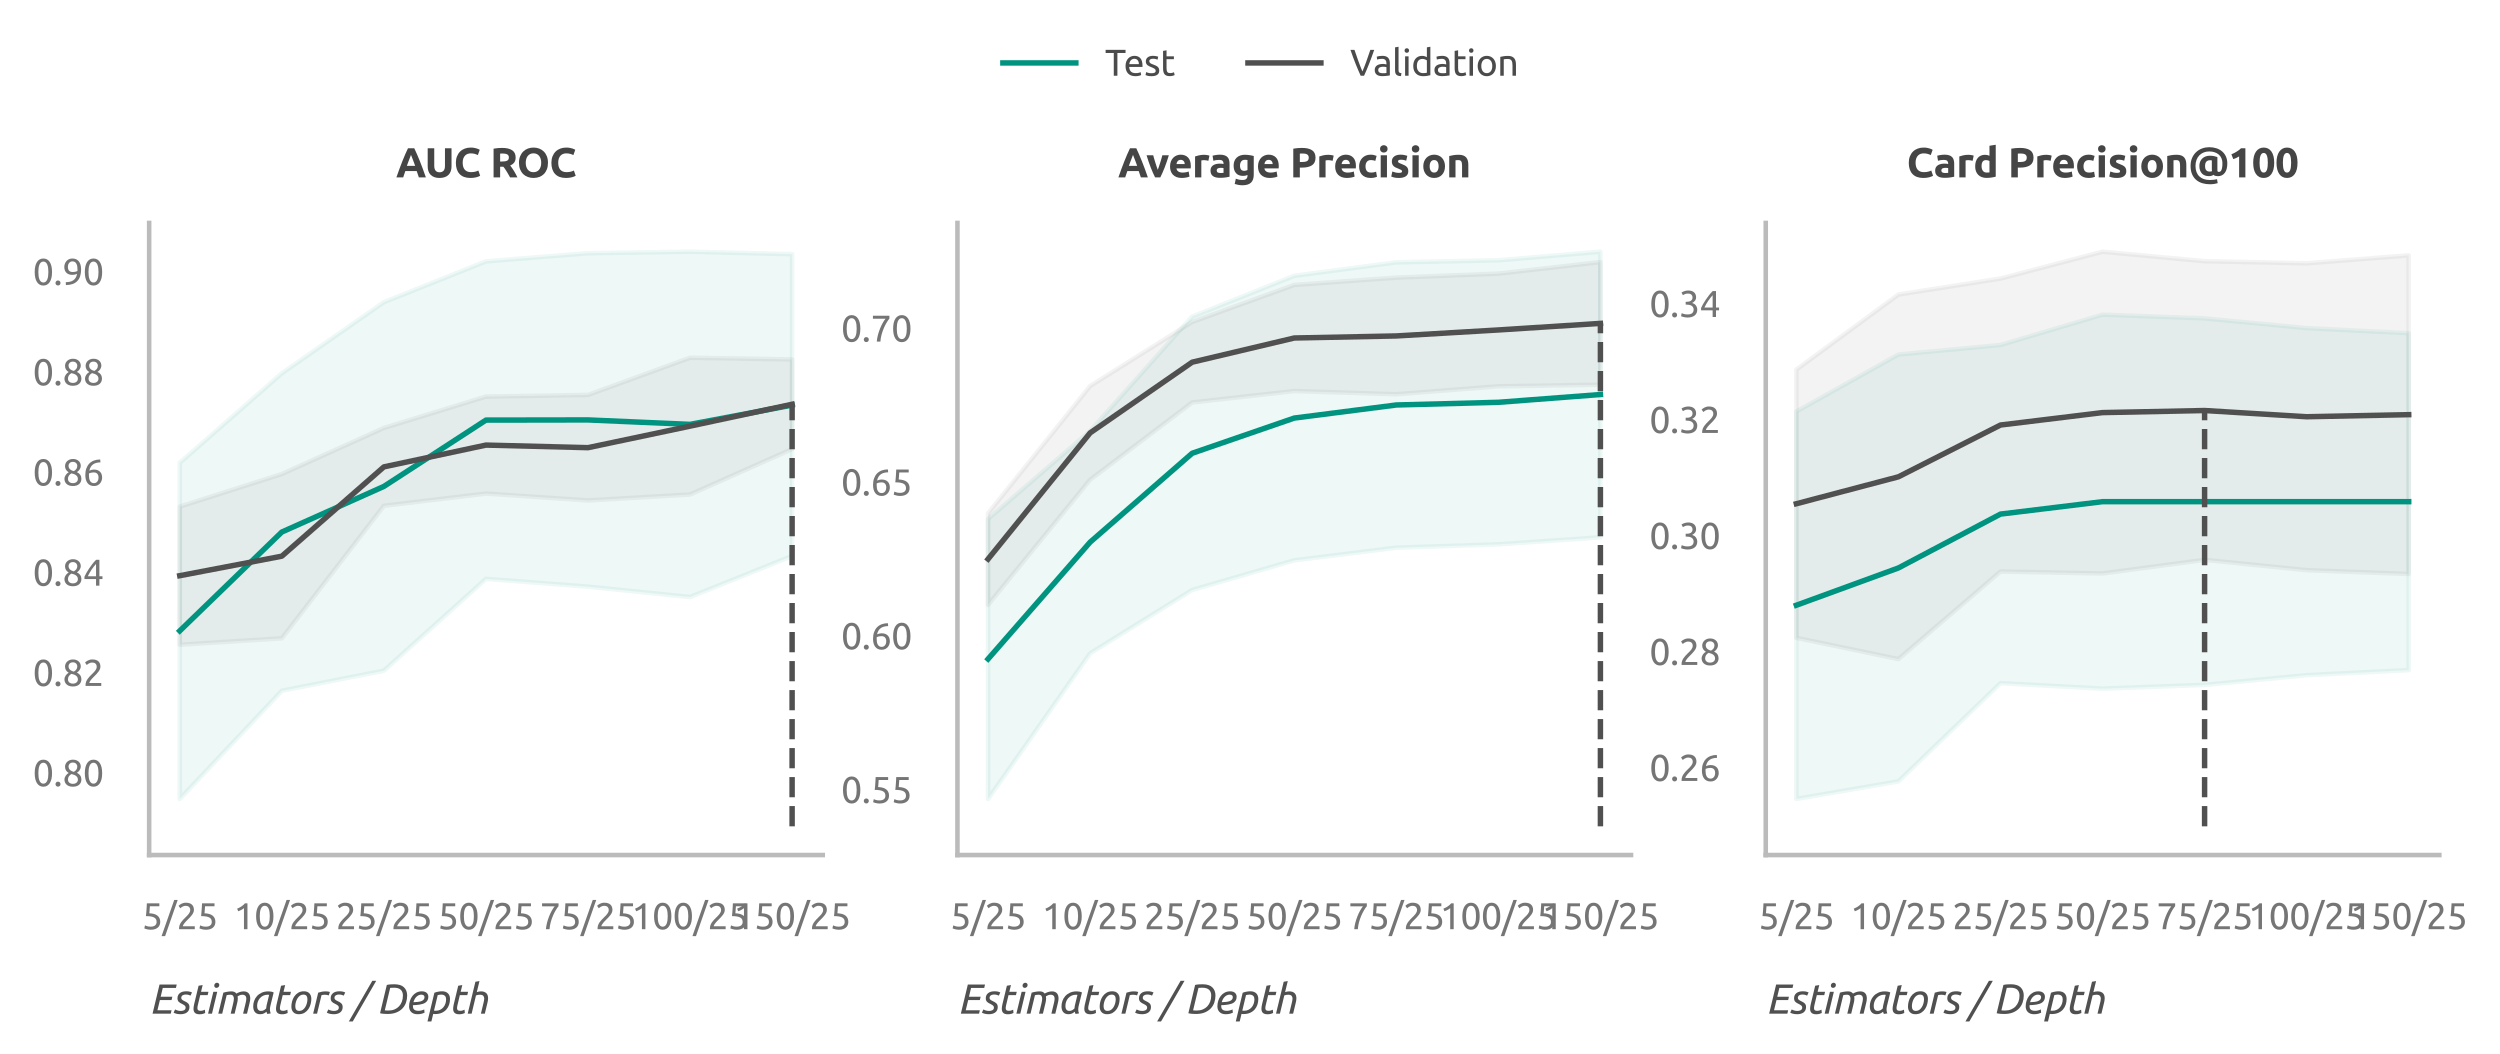 <?xml version="1.0" encoding="utf-8" standalone="no"?>
<!DOCTYPE svg PUBLIC "-//W3C//DTD SVG 1.1//EN"
  "http://www.w3.org/Graphics/SVG/1.1/DTD/svg11.dtd">
<svg xmlns:xlink="http://www.w3.org/1999/xlink" width="548.209pt" height="231.149pt" viewBox="0 0 548.209 231.149" xmlns="http://www.w3.org/2000/svg" version="1.1">
 <defs>
  <style type="text/css">*{stroke-linejoin: round; stroke-linecap: butt}</style>
 </defs>
 <g id="figure_1">
  <g id="patch_1">
   <path d="M 0 231.149 
L 548.209 231.149 
L 548.209 0 
L 0 0 
L 0 231.149 
z
" style="fill: none"/>
  </g>
  <g id="axes_1">
   <g id="patch_2">
    <path d="M 32.705 187.494 
L 180.411 187.494 
L 180.411 48.894 
L 32.705 48.894 
L 32.705 187.494 
z
" style="fill: none"/>
   </g>
   <g id="matplotlib.axis_1">
    <g id="xtick_1">
     <g id="text_1">
      <!-- 5/25 -->
      <g style="fill: #757575" transform="translate(31.114 203.757) scale(0.08 -0.08)">
       <defs>
        <path id="Ubuntu-35" d="M 1274 2726 
Q 2240 2688 2691 2304 
Q 3142 1920 3142 1261 
Q 3142 966 3043 716 
Q 2944 467 2742 288 
Q 2541 109 2233 6 
Q 1926 -96 1504 -96 
Q 1338 -96 1165 -70 
Q 992 -45 845 -6 
Q 698 32 582 70 
Q 467 109 416 134 
L 531 653 
Q 640 602 886 518 
Q 1133 435 1491 435 
Q 1779 435 1974 499 
Q 2170 563 2291 672 
Q 2413 781 2467 925 
Q 2522 1069 2522 1229 
Q 2522 1472 2438 1661 
Q 2355 1850 2144 1978 
Q 1933 2106 1581 2173 
Q 1229 2240 691 2240 
Q 730 2554 752 2829 
Q 774 3104 793 3366 
Q 813 3629 825 3888 
Q 838 4147 851 4435 
L 2989 4435 
L 2989 3930 
L 1370 3930 
Q 1363 3834 1350 3670 
Q 1338 3507 1325 3331 
Q 1312 3155 1299 2988 
Q 1286 2822 1274 2726 
z
" transform="scale(0.016)"/>
        <path id="Ubuntu-2f" d="M 454 -1184 
L -154 -1184 
L 2016 5011 
L 2611 5011 
L 454 -1184 
z
" transform="scale(0.016)"/>
        <path id="Ubuntu-32" d="M 2989 3302 
Q 2989 3072 2896 2857 
Q 2803 2643 2649 2435 
Q 2496 2227 2304 2025 
Q 2112 1824 1920 1632 
Q 1811 1523 1667 1376 
Q 1523 1229 1395 1069 
Q 1267 909 1180 761 
Q 1094 614 1094 506 
L 3136 506 
L 3136 0 
L 448 0 
Q 442 38 442 76 
Q 442 115 442 147 
Q 442 448 541 707 
Q 640 966 800 1196 
Q 960 1427 1158 1632 
Q 1357 1837 1549 2029 
Q 1709 2182 1853 2332 
Q 1997 2483 2109 2633 
Q 2221 2784 2288 2944 
Q 2355 3104 2355 3283 
Q 2355 3475 2294 3609 
Q 2234 3744 2131 3833 
Q 2029 3923 1891 3964 
Q 1754 4006 1600 4006 
Q 1414 4006 1260 3955 
Q 1107 3904 985 3837 
Q 864 3770 781 3696 
Q 698 3622 653 3584 
L 358 4006 
Q 416 4070 531 4163 
Q 646 4256 806 4339 
Q 966 4422 1164 4480 
Q 1363 4538 1594 4538 
Q 2291 4538 2640 4214 
Q 2989 3891 2989 3302 
z
" transform="scale(0.016)"/>
       </defs>
       <use xlink:href="#Ubuntu-35"/>
       <use xlink:href="#Ubuntu-2f" x="56.4"/>
       <use xlink:href="#Ubuntu-32" x="94.8"/>
       <use xlink:href="#Ubuntu-35" x="151.2"/>
      </g>
     </g>
    </g>
    <g id="xtick_2">
     <g id="text_2">
      <!-- 10/25 -->
      <g style="fill: #757575" transform="translate(51.237 203.757) scale(0.08 -0.08)">
       <defs>
        <path id="Ubuntu-31" d="M 595 3520 
Q 960 3661 1305 3881 
Q 1651 4102 1939 4435 
L 2362 4435 
L 2362 0 
L 1766 0 
L 1766 3610 
Q 1690 3539 1578 3462 
Q 1466 3386 1334 3315 
Q 1203 3245 1059 3181 
Q 915 3117 781 3072 
L 595 3520 
z
" transform="scale(0.016)"/>
        <path id="Ubuntu-30" d="M 320 2221 
Q 320 3334 713 3936 
Q 1107 4538 1805 4538 
Q 2502 4538 2896 3936 
Q 3290 3334 3290 2221 
Q 3290 1107 2896 505 
Q 2502 -96 1805 -96 
Q 1107 -96 713 505 
Q 320 1107 320 2221 
z
M 2662 2221 
Q 2662 2586 2620 2912 
Q 2579 3238 2480 3481 
Q 2381 3725 2214 3869 
Q 2048 4013 1805 4013 
Q 1562 4013 1395 3869 
Q 1229 3725 1129 3481 
Q 1030 3238 988 2912 
Q 947 2586 947 2221 
Q 947 1856 988 1529 
Q 1030 1203 1129 960 
Q 1229 717 1395 573 
Q 1562 429 1805 429 
Q 2048 429 2214 573 
Q 2381 717 2480 960 
Q 2579 1203 2620 1529 
Q 2662 1856 2662 2221 
z
" transform="scale(0.016)"/>
       </defs>
       <use xlink:href="#Ubuntu-31"/>
       <use xlink:href="#Ubuntu-30" x="56.4"/>
       <use xlink:href="#Ubuntu-2f" x="112.8"/>
       <use xlink:href="#Ubuntu-32" x="151.2"/>
       <use xlink:href="#Ubuntu-35" x="207.6"/>
      </g>
     </g>
    </g>
    <g id="xtick_3">
     <g id="text_3">
      <!-- 25/25 -->
      <g style="fill: #757575" transform="translate(73.617 203.757) scale(0.08 -0.08)">
       <use xlink:href="#Ubuntu-32"/>
       <use xlink:href="#Ubuntu-35" x="56.4"/>
       <use xlink:href="#Ubuntu-2f" x="112.8"/>
       <use xlink:href="#Ubuntu-32" x="151.2"/>
       <use xlink:href="#Ubuntu-35" x="207.6"/>
      </g>
     </g>
    </g>
    <g id="xtick_4">
     <g id="text_4">
      <!-- 50/25 -->
      <g style="fill: #757575" transform="translate(95.997 203.757) scale(0.08 -0.08)">
       <use xlink:href="#Ubuntu-35"/>
       <use xlink:href="#Ubuntu-30" x="56.4"/>
       <use xlink:href="#Ubuntu-2f" x="112.8"/>
       <use xlink:href="#Ubuntu-32" x="151.2"/>
       <use xlink:href="#Ubuntu-35" x="207.6"/>
      </g>
     </g>
    </g>
    <g id="xtick_5">
     <g id="text_5">
      <!-- 75/25 -->
      <g style="fill: #757575" transform="translate(118.376 203.757) scale(0.08 -0.08)">
       <defs>
        <path id="Ubuntu-37" d="M 1043 0 
Q 1082 512 1226 1078 
Q 1370 1645 1581 2179 
Q 1792 2714 2045 3171 
Q 2298 3629 2541 3917 
L 384 3917 
L 384 4435 
L 3206 4435 
L 3206 3942 
Q 2995 3699 2739 3273 
Q 2483 2848 2256 2320 
Q 2029 1792 1865 1193 
Q 1702 595 1664 0 
L 1043 0 
z
" transform="scale(0.016)"/>
       </defs>
       <use xlink:href="#Ubuntu-37"/>
       <use xlink:href="#Ubuntu-35" x="56.4"/>
       <use xlink:href="#Ubuntu-2f" x="112.8"/>
       <use xlink:href="#Ubuntu-32" x="151.2"/>
       <use xlink:href="#Ubuntu-35" x="207.6"/>
      </g>
     </g>
    </g>
    <g id="xtick_6">
     <g id="text_6">
      <!-- 100/25 -->
      <g style="fill: #757575" transform="translate(138.5 203.757) scale(0.08 -0.08)">
       <use xlink:href="#Ubuntu-31"/>
       <use xlink:href="#Ubuntu-30" x="56.4"/>
       <use xlink:href="#Ubuntu-30" x="112.8"/>
       <use xlink:href="#Ubuntu-2f" x="169.2"/>
       <use xlink:href="#Ubuntu-32" x="207.6"/>
       <use xlink:href="#Ubuntu-35" x="264"/>
      </g>
     </g>
    </g>
    <g id="xtick_7">
     <g id="text_7">
      <!-- 150/25 -->
      <g style="fill: #757575" transform="translate(160.879 203.757) scale(0.08 -0.08)">
       <use xlink:href="#Ubuntu-31"/>
       <use xlink:href="#Ubuntu-35" x="56.4"/>
       <use xlink:href="#Ubuntu-30" x="112.8"/>
       <use xlink:href="#Ubuntu-2f" x="169.2"/>
       <use xlink:href="#Ubuntu-32" x="207.6"/>
       <use xlink:href="#Ubuntu-35" x="264"/>
      </g>
     </g>
    </g>
    <g id="text_8">
     <!-- Estimators / Depth -->
     <g style="fill: #505050" transform="translate(32.705 222.284) scale(0.09 -0.09)">
      <defs>
       <path id="Ubuntu-Italic-45" d="M 518 0 
L 1581 4435 
L 4198 4435 
L 4077 3917 
L 2074 3917 
L 1754 2579 
L 3533 2579 
L 3411 2074 
L 1638 2074 
L 1261 518 
L 3411 518 
L 3290 0 
L 518 0 
z
" transform="scale(0.016)"/>
       <path id="Ubuntu-Italic-73" d="M 1318 416 
Q 1453 416 1590 441 
Q 1728 467 1833 524 
Q 1939 582 2006 681 
Q 2074 781 2074 928 
Q 2074 1024 2042 1097 
Q 2010 1171 1939 1235 
Q 1869 1299 1763 1360 
Q 1658 1421 1510 1498 
Q 1363 1568 1241 1638 
Q 1120 1709 1027 1805 
Q 934 1901 883 2032 
Q 832 2163 832 2349 
Q 832 2829 1177 3120 
Q 1523 3411 2182 3411 
Q 2490 3411 2723 3350 
Q 2957 3290 3046 3238 
L 2822 2752 
Q 2733 2803 2534 2860 
Q 2336 2918 2093 2918 
Q 1971 2918 1849 2892 
Q 1728 2867 1629 2806 
Q 1530 2746 1469 2646 
Q 1408 2547 1408 2406 
Q 1408 2234 1542 2122 
Q 1677 2010 1946 1888 
Q 2112 1811 2243 1731 
Q 2374 1651 2467 1552 
Q 2560 1453 2608 1318 
Q 2656 1184 2656 998 
Q 2656 730 2553 525 
Q 2451 320 2268 185 
Q 2086 51 1836 -16 
Q 1587 -83 1293 -83 
Q 1075 -83 899 -54 
Q 723 -26 592 12 
Q 461 51 374 92 
Q 288 134 243 160 
L 474 646 
Q 518 621 598 582 
Q 678 544 790 505 
Q 902 467 1036 441 
Q 1171 416 1318 416 
z
" transform="scale(0.016)"/>
       <path id="Ubuntu-Italic-74" d="M 1626 -90 
Q 1146 -90 922 121 
Q 698 333 698 736 
Q 698 998 787 1408 
L 1472 4256 
L 2093 4358 
L 1843 3328 
L 2976 3328 
L 2854 2829 
L 1722 2829 
L 1370 1357 
Q 1293 1056 1293 832 
Q 1293 621 1408 528 
Q 1523 435 1792 435 
Q 1978 435 2157 496 
Q 2336 557 2432 608 
L 2477 102 
Q 2381 45 2150 -22 
Q 1920 -90 1626 -90 
z
" transform="scale(0.016)"/>
       <path id="Ubuntu-Italic-69" d="M 1082 0 
L 486 0 
L 1286 3328 
L 1882 3328 
L 1082 0 
z
M 1773 3930 
Q 1626 3930 1526 4019 
Q 1427 4109 1427 4269 
Q 1427 4474 1555 4592 
Q 1683 4710 1843 4710 
Q 1990 4710 2092 4617 
Q 2195 4525 2195 4358 
Q 2195 4166 2060 4048 
Q 1926 3930 1773 3930 
z
" transform="scale(0.016)"/>
       <path id="Ubuntu-Italic-6d" d="M 4339 3398 
Q 4621 3398 4816 3312 
Q 5011 3226 5129 3078 
Q 5248 2931 5299 2736 
Q 5350 2541 5350 2323 
Q 5350 2182 5328 2019 
Q 5306 1856 5267 1702 
L 4858 0 
L 4262 0 
L 4640 1574 
Q 4672 1722 4713 1904 
Q 4755 2086 4755 2266 
Q 4755 2387 4726 2502 
Q 4698 2618 4630 2701 
Q 4563 2784 4441 2835 
Q 4320 2886 4141 2886 
Q 3936 2886 3744 2806 
Q 3552 2726 3424 2643 
Q 3437 2554 3446 2467 
Q 3456 2381 3456 2298 
Q 3456 2150 3433 2000 
Q 3411 1850 3379 1702 
L 2970 0 
L 2374 0 
L 2752 1574 
Q 2784 1722 2822 1907 
Q 2861 2093 2861 2278 
Q 2861 2400 2835 2512 
Q 2810 2624 2749 2707 
Q 2688 2790 2585 2838 
Q 2483 2886 2323 2886 
Q 2163 2886 2012 2867 
Q 1862 2848 1760 2816 
L 1082 0 
L 486 0 
L 1254 3200 
Q 1542 3290 1884 3344 
Q 2227 3398 2496 3398 
Q 2765 3398 2950 3305 
Q 3136 3213 3245 3059 
Q 3309 3104 3421 3161 
Q 3533 3219 3677 3270 
Q 3821 3322 3990 3360 
Q 4160 3398 4339 3398 
z
" transform="scale(0.016)"/>
       <path id="Ubuntu-Italic-61" d="M 2765 -38 
Q 2733 32 2701 118 
Q 2669 205 2650 301 
Q 2509 173 2272 45 
Q 2035 -83 1690 -83 
Q 1408 -83 1206 6 
Q 1005 96 877 256 
Q 749 416 688 633 
Q 627 851 627 1114 
Q 627 1542 771 1952 
Q 915 2362 1203 2682 
Q 1491 3002 1926 3200 
Q 2362 3398 2944 3398 
Q 3117 3398 3347 3360 
Q 3578 3322 3744 3232 
L 3251 1222 
Q 3219 1075 3196 940 
Q 3174 806 3174 659 
Q 3174 512 3200 361 
Q 3226 211 3290 38 
L 2765 -38 
z
M 1811 422 
Q 2080 422 2272 537 
Q 2464 653 2605 806 
Q 2611 915 2627 1033 
Q 2643 1152 2669 1274 
L 3053 2861 
Q 3021 2874 2947 2880 
Q 2874 2886 2816 2886 
Q 2451 2886 2156 2745 
Q 1862 2605 1654 2371 
Q 1446 2138 1334 1827 
Q 1222 1517 1222 1178 
Q 1222 1043 1248 905 
Q 1274 768 1341 662 
Q 1408 557 1520 489 
Q 1632 422 1811 422 
z
" transform="scale(0.016)"/>
       <path id="Ubuntu-Italic-6f" d="M 1760 -83 
Q 1235 -83 937 227 
Q 640 538 640 1082 
Q 640 1453 745 1862 
Q 851 2272 1081 2617 
Q 1312 2963 1677 3187 
Q 2042 3411 2560 3411 
Q 3085 3411 3382 3100 
Q 3680 2790 3680 2246 
Q 3680 1875 3574 1465 
Q 3469 1056 3238 710 
Q 3008 365 2643 141 
Q 2278 -83 1760 -83 
z
M 1862 422 
Q 2150 422 2377 588 
Q 2605 755 2761 1014 
Q 2918 1274 3001 1587 
Q 3085 1901 3085 2195 
Q 3085 2522 2944 2714 
Q 2803 2906 2458 2906 
Q 2170 2906 1942 2739 
Q 1715 2573 1558 2313 
Q 1402 2054 1318 1740 
Q 1235 1427 1235 1133 
Q 1235 806 1376 614 
Q 1517 422 1862 422 
z
" transform="scale(0.016)"/>
       <path id="Ubuntu-Italic-72" d="M 2394 3398 
Q 2470 3398 2566 3392 
Q 2662 3386 2755 3370 
Q 2848 3354 2925 3338 
Q 3002 3322 3040 3302 
L 2867 2784 
Q 2739 2835 2572 2860 
Q 2406 2886 2253 2886 
Q 2118 2886 1987 2867 
Q 1856 2848 1760 2816 
L 1082 0 
L 486 0 
L 1254 3200 
Q 1510 3290 1804 3344 
Q 2099 3398 2394 3398 
z
" transform="scale(0.016)"/>
       <path id="Ubuntu-Italic-20" transform="scale(0.016)"/>
       <path id="Ubuntu-Italic-2f" d="M 173 -1184 
L -422 -1184 
L 3155 5011 
L 3750 5011 
L 173 -1184 
z
" transform="scale(0.016)"/>
       <path id="Ubuntu-Italic-44" d="M 2656 3955 
Q 2176 3955 2080 3930 
L 1261 512 
Q 1312 499 1433 489 
Q 1555 480 1830 480 
Q 2336 480 2742 649 
Q 3149 819 3430 1123 
Q 3712 1427 3865 1846 
Q 4019 2266 4019 2765 
Q 4019 3328 3692 3641 
Q 3366 3955 2656 3955 
z
M 2707 4480 
Q 3693 4480 4179 4016 
Q 4666 3552 4666 2765 
Q 4666 2214 4493 1705 
Q 4320 1197 3955 806 
Q 3590 416 3024 185 
Q 2458 -45 1670 -45 
Q 1402 -45 1088 -19 
Q 774 6 538 70 
L 1568 4378 
Q 1837 4442 2137 4461 
Q 2438 4480 2707 4480 
z
" transform="scale(0.016)"/>
       <path id="Ubuntu-Italic-65" d="M 1306 1747 
Q 1677 1760 1984 1795 
Q 2291 1830 2515 1916 
Q 2739 2003 2864 2150 
Q 2989 2298 2989 2534 
Q 2989 2592 2966 2656 
Q 2944 2720 2889 2774 
Q 2835 2829 2739 2864 
Q 2643 2899 2502 2899 
Q 2278 2899 2083 2803 
Q 1888 2707 1734 2550 
Q 1581 2394 1472 2186 
Q 1363 1978 1306 1747 
z
M 1914 -83 
Q 1587 -83 1350 9 
Q 1114 102 954 265 
Q 794 429 717 646 
Q 640 864 640 1107 
Q 640 1555 774 1971 
Q 909 2387 1158 2707 
Q 1408 3027 1766 3216 
Q 2125 3405 2579 3405 
Q 2842 3405 3030 3337 
Q 3219 3270 3337 3155 
Q 3456 3040 3513 2889 
Q 3571 2739 3571 2579 
Q 3571 2278 3462 2070 
Q 3354 1862 3174 1721 
Q 2995 1581 2755 1504 
Q 2515 1427 2256 1382 
Q 1997 1338 1731 1322 
Q 1466 1306 1229 1293 
Q 1222 1242 1222 1210 
Q 1222 1178 1222 1158 
Q 1222 1011 1257 880 
Q 1293 749 1389 649 
Q 1485 550 1654 492 
Q 1824 435 2099 435 
Q 2221 435 2352 457 
Q 2483 480 2601 515 
Q 2720 550 2813 585 
Q 2906 621 2944 653 
L 2995 147 
Q 2867 77 2582 -3 
Q 2298 -83 1914 -83 
z
" transform="scale(0.016)"/>
       <path id="Ubuntu-Italic-70" d="M 2426 3411 
Q 2739 3411 2966 3321 
Q 3194 3232 3341 3075 
Q 3488 2918 3561 2704 
Q 3635 2490 3635 2234 
Q 3635 1792 3500 1379 
Q 3366 966 3088 646 
Q 2810 326 2384 134 
Q 1958 -58 1376 -58 
Q 1306 -58 1222 -51 
Q 1139 -45 1075 -32 
L 800 -1184 
L 205 -1184 
L 1254 3187 
Q 1523 3296 1840 3353 
Q 2157 3411 2426 3411 
z
M 1197 467 
Q 1261 454 1334 451 
Q 1408 448 1478 448 
Q 1843 448 2131 589 
Q 2419 730 2620 970 
Q 2822 1210 2931 1520 
Q 3040 1830 3040 2170 
Q 3040 2310 3008 2444 
Q 2976 2579 2889 2681 
Q 2803 2784 2656 2845 
Q 2509 2906 2278 2906 
Q 2118 2906 1984 2877 
Q 1850 2848 1760 2822 
L 1197 467 
z
" transform="scale(0.016)"/>
       <path id="Ubuntu-Italic-68" d="M 486 0 
L 1658 4864 
L 2278 4966 
L 1869 3283 
Q 2016 3334 2179 3366 
Q 2342 3398 2509 3398 
Q 2797 3398 3005 3318 
Q 3213 3238 3341 3100 
Q 3469 2963 3529 2768 
Q 3590 2573 3590 2342 
Q 3590 2061 3501 1702 
L 3091 0 
L 2496 0 
L 2874 1574 
Q 2918 1754 2960 1939 
Q 3002 2125 3002 2291 
Q 3002 2547 2861 2716 
Q 2720 2886 2336 2886 
Q 2182 2886 2019 2857 
Q 1856 2829 1747 2778 
L 1082 0 
L 486 0 
z
" transform="scale(0.016)"/>
      </defs>
      <use xlink:href="#Ubuntu-Italic-45"/>
      <use xlink:href="#Ubuntu-Italic-73" x="55.7"/>
      <use xlink:href="#Ubuntu-Italic-74" x="96.9"/>
      <use xlink:href="#Ubuntu-Italic-69" x="135.8"/>
      <use xlink:href="#Ubuntu-Italic-6d" x="160.7"/>
      <use xlink:href="#Ubuntu-Italic-61" x="243.5"/>
      <use xlink:href="#Ubuntu-Italic-74" x="297.9"/>
      <use xlink:href="#Ubuntu-Italic-6f" x="336.3"/>
      <use xlink:href="#Ubuntu-Italic-72" x="391.8"/>
      <use xlink:href="#Ubuntu-Italic-73" x="429"/>
      <use xlink:href="#Ubuntu-Italic-20" x="470.2"/>
      <use xlink:href="#Ubuntu-Italic-2f" x="493.3"/>
      <use xlink:href="#Ubuntu-Italic-20" x="530.9"/>
      <use xlink:href="#Ubuntu-Italic-44" x="554"/>
      <use xlink:href="#Ubuntu-Italic-65" x="623.1"/>
      <use xlink:href="#Ubuntu-Italic-70" x="674.9"/>
      <use xlink:href="#Ubuntu-Italic-74" x="729.5"/>
      <use xlink:href="#Ubuntu-Italic-68" x="768.4"/>
     </g>
    </g>
   </g>
   <g id="matplotlib.axis_2">
    <g id="ytick_1">
     <g id="text_9">
      <!-- 0.80 -->
      <g style="fill: #757575" transform="translate(7.2 172.392) scale(0.08 -0.08)">
       <defs>
        <path id="Ubuntu-2e" d="M 1216 346 
Q 1216 173 1101 45 
Q 986 -83 787 -83 
Q 589 -83 473 45 
Q 358 173 358 346 
Q 358 518 473 646 
Q 589 774 787 774 
Q 986 774 1101 646 
Q 1216 518 1216 346 
z
" transform="scale(0.016)"/>
        <path id="Ubuntu-38" d="M 3258 1152 
Q 3258 883 3165 656 
Q 3072 429 2889 259 
Q 2707 90 2432 -3 
Q 2157 -96 1798 -96 
Q 1382 -96 1104 22 
Q 826 141 659 320 
Q 493 499 422 713 
Q 352 928 352 1120 
Q 352 1306 413 1475 
Q 474 1645 573 1792 
Q 672 1939 803 2057 
Q 934 2176 1082 2266 
Q 454 2624 454 3322 
Q 454 3565 550 3785 
Q 646 4006 822 4172 
Q 998 4339 1248 4438 
Q 1498 4538 1805 4538 
Q 2163 4538 2419 4429 
Q 2675 4320 2838 4150 
Q 3002 3981 3075 3776 
Q 3149 3571 3149 3379 
Q 3149 3194 3094 3030 
Q 3040 2867 2947 2726 
Q 2854 2586 2736 2477 
Q 2618 2368 2490 2285 
Q 3245 1926 3258 1152 
z
M 954 1114 
Q 954 998 995 873 
Q 1037 749 1139 643 
Q 1242 538 1402 467 
Q 1562 397 1805 397 
Q 2022 397 2185 461 
Q 2349 525 2451 624 
Q 2554 723 2605 851 
Q 2656 979 2656 1114 
Q 2656 1318 2579 1472 
Q 2502 1626 2358 1741 
Q 2214 1856 2012 1936 
Q 1811 2016 1555 2074 
Q 1267 1914 1110 1677 
Q 954 1440 954 1114 
z
M 2554 3386 
Q 2554 3482 2512 3597 
Q 2470 3712 2380 3811 
Q 2291 3910 2150 3977 
Q 2010 4045 1805 4045 
Q 1600 4045 1456 3981 
Q 1312 3917 1222 3817 
Q 1133 3718 1091 3600 
Q 1050 3482 1050 3366 
Q 1050 3226 1101 3085 
Q 1152 2944 1261 2822 
Q 1370 2701 1546 2605 
Q 1722 2509 1965 2451 
Q 2234 2611 2394 2825 
Q 2554 3040 2554 3386 
z
" transform="scale(0.016)"/>
       </defs>
       <use xlink:href="#Ubuntu-30"/>
       <use xlink:href="#Ubuntu-2e" x="56.4"/>
       <use xlink:href="#Ubuntu-38" x="81"/>
       <use xlink:href="#Ubuntu-30" x="137.4"/>
      </g>
     </g>
    </g>
    <g id="ytick_2">
     <g id="text_10">
      <!-- 0.82 -->
      <g style="fill: #757575" transform="translate(7.2 150.413) scale(0.08 -0.08)">
       <use xlink:href="#Ubuntu-30"/>
       <use xlink:href="#Ubuntu-2e" x="56.4"/>
       <use xlink:href="#Ubuntu-38" x="81"/>
       <use xlink:href="#Ubuntu-32" x="137.4"/>
      </g>
     </g>
    </g>
    <g id="ytick_3">
     <g id="text_11">
      <!-- 0.84 -->
      <g style="fill: #757575" transform="translate(7.2 128.433) scale(0.08 -0.08)">
       <defs>
        <path id="Ubuntu-34" d="M 256 1536 
Q 378 1818 589 2192 
Q 800 2566 1065 2963 
Q 1331 3360 1635 3744 
Q 1939 4128 2246 4435 
L 2816 4435 
L 2816 1619 
L 3341 1619 
L 3341 1133 
L 2816 1133 
L 2816 0 
L 2240 0 
L 2240 1133 
L 256 1133 
L 256 1536 
z
M 2240 3731 
Q 2048 3526 1853 3273 
Q 1658 3021 1472 2745 
Q 1286 2470 1123 2182 
Q 960 1894 832 1619 
L 2240 1619 
L 2240 3731 
z
" transform="scale(0.016)"/>
       </defs>
       <use xlink:href="#Ubuntu-30"/>
       <use xlink:href="#Ubuntu-2e" x="56.4"/>
       <use xlink:href="#Ubuntu-38" x="81"/>
       <use xlink:href="#Ubuntu-34" x="137.4"/>
      </g>
     </g>
    </g>
    <g id="ytick_4">
     <g id="text_12">
      <!-- 0.86 -->
      <g style="fill: #757575" transform="translate(7.2 106.454) scale(0.08 -0.08)">
       <defs>
        <path id="Ubuntu-36" d="M 403 1779 
Q 403 2426 582 2922 
Q 762 3418 1091 3757 
Q 1421 4096 1891 4272 
Q 2362 4448 2950 4454 
L 2995 3955 
Q 2618 3949 2307 3872 
Q 1997 3795 1753 3628 
Q 1510 3462 1344 3196 
Q 1178 2931 1094 2541 
Q 1261 2618 1469 2669 
Q 1677 2720 1901 2720 
Q 2278 2720 2540 2605 
Q 2803 2490 2969 2301 
Q 3136 2112 3209 1865 
Q 3283 1619 3283 1350 
Q 3283 1107 3200 851 
Q 3117 595 2947 384 
Q 2778 173 2515 38 
Q 2253 -96 1894 -96 
Q 1165 -96 784 403 
Q 403 902 403 1779 
z
M 1837 2234 
Q 1613 2234 1421 2192 
Q 1229 2150 1037 2067 
Q 1030 1997 1027 1923 
Q 1024 1850 1024 1779 
Q 1024 1498 1062 1248 
Q 1101 998 1200 809 
Q 1299 621 1465 509 
Q 1632 397 1888 397 
Q 2099 397 2246 486 
Q 2394 576 2490 717 
Q 2586 858 2627 1021 
Q 2669 1184 2669 1338 
Q 2669 1773 2461 2003 
Q 2253 2234 1837 2234 
z
" transform="scale(0.016)"/>
       </defs>
       <use xlink:href="#Ubuntu-30"/>
       <use xlink:href="#Ubuntu-2e" x="56.4"/>
       <use xlink:href="#Ubuntu-38" x="81"/>
       <use xlink:href="#Ubuntu-36" x="137.4"/>
      </g>
     </g>
    </g>
    <g id="ytick_5">
     <g id="text_13">
      <!-- 0.88 -->
      <g style="fill: #757575" transform="translate(7.2 84.475) scale(0.08 -0.08)">
       <use xlink:href="#Ubuntu-30"/>
       <use xlink:href="#Ubuntu-2e" x="56.4"/>
       <use xlink:href="#Ubuntu-38" x="81"/>
       <use xlink:href="#Ubuntu-38" x="137.4"/>
      </g>
     </g>
    </g>
    <g id="ytick_6">
     <g id="text_14">
      <!-- 0.90 -->
      <g style="fill: #757575" transform="translate(7.2 62.495) scale(0.08 -0.08)">
       <defs>
        <path id="Ubuntu-39" d="M 3206 2662 
Q 3206 1344 2550 669 
Q 1894 -6 602 -13 
L 582 486 
Q 986 486 1309 563 
Q 1632 640 1875 809 
Q 2118 979 2281 1248 
Q 2445 1517 2522 1907 
Q 2355 1830 2144 1782 
Q 1933 1734 1709 1734 
Q 1331 1734 1068 1846 
Q 806 1958 640 2147 
Q 474 2336 400 2582 
Q 326 2829 326 3098 
Q 326 3334 409 3590 
Q 493 3846 662 4057 
Q 832 4269 1094 4403 
Q 1357 4538 1715 4538 
Q 2080 4538 2358 4410 
Q 2637 4282 2825 4038 
Q 3014 3795 3110 3446 
Q 3206 3098 3206 2662 
z
M 1773 2221 
Q 1997 2221 2195 2262 
Q 2394 2304 2579 2387 
Q 2586 2458 2586 2525 
Q 2586 2592 2586 2662 
Q 2586 2938 2547 3190 
Q 2509 3443 2409 3632 
Q 2310 3821 2144 3933 
Q 1978 4045 1722 4045 
Q 1510 4045 1363 3955 
Q 1216 3866 1120 3728 
Q 1024 3590 982 3427 
Q 941 3264 941 3110 
Q 941 2675 1149 2448 
Q 1357 2221 1773 2221 
z
" transform="scale(0.016)"/>
       </defs>
       <use xlink:href="#Ubuntu-30"/>
       <use xlink:href="#Ubuntu-2e" x="56.4"/>
       <use xlink:href="#Ubuntu-39" x="81"/>
       <use xlink:href="#Ubuntu-30" x="137.4"/>
      </g>
     </g>
    </g>
   </g>
   <g id="PolyCollection_1"/>
   <g id="PolyCollection_2">
    <defs>
     <path id="m33786d0839" d="M 39.419 -129.664 
L 39.419 -55.955 
L 61.799 -79.678 
L 84.178 -84.084 
L 106.558 -104.214 
L 128.938 -102.499 
L 151.317 -100.228 
L 173.697 -109.229 
L 173.697 -175.42 
L 173.697 -175.42 
L 151.317 -175.955 
L 128.938 -175.631 
L 106.558 -173.842 
L 84.178 -164.891 
L 61.799 -149.292 
L 39.419 -129.664 
z
" style="stroke: #00937f; stroke-opacity: 0.07"/>
    </defs>
    <g clip-path="url(#p7ab76b0688)">
     <use xlink:href="#m33786d0839" x="0" y="231.149" style="fill: #00937f; fill-opacity: 0.07; stroke: #00937f; stroke-opacity: 0.07"/>
    </g>
   </g>
   <g id="PolyCollection_3"/>
   <g id="PolyCollection_4">
    <defs>
     <path id="mcec979288e" d="M 39.419 -120.053 
L 39.419 -89.768 
L 61.799 -91.174 
L 84.178 -120.233 
L 106.558 -122.916 
L 128.938 -121.414 
L 151.317 -122.707 
L 173.697 -132.683 
L 173.697 -152.327 
L 173.697 -152.327 
L 151.317 -152.703 
L 128.938 -144.552 
L 106.558 -144.184 
L 84.178 -137.31 
L 61.799 -127.2 
L 39.419 -120.053 
z
" style="stroke: #505050; stroke-opacity: 0.07"/>
    </defs>
    <g clip-path="url(#p7ab76b0688)">
     <use xlink:href="#mcec979288e" x="0" y="231.149" style="fill: #505050; fill-opacity: 0.07; stroke: #505050; stroke-opacity: 0.07"/>
    </g>
   </g>
   <g id="line2d_1">
    <path d="M 39.419 138.34 
L 61.799 116.664 
L 84.178 106.662 
L 106.558 92.121 
L 128.938 92.084 
L 151.317 93.057 
L 173.697 88.824 
" clip-path="url(#p7ab76b0688)" style="fill: none; stroke: #00937f; stroke-width: 1.2; stroke-linecap: square"/>
   </g>
   <g id="line2d_2">
    <path d="M 39.419 126.238 
L 61.799 121.962 
L 84.178 102.378 
L 106.558 97.6 
L 128.938 98.166 
L 151.317 93.444 
L 173.697 88.644 
" clip-path="url(#p7ab76b0688)" style="fill: none; stroke: #505050; stroke-width: 1.2; stroke-linecap: square"/>
   </g>
   <g id="LineCollection_1">
    <path d="M 173.697 181.194 
L 173.697 88.644 
" clip-path="url(#p7ab76b0688)" style="fill: none; stroke-dasharray: 4.44,1.92; stroke-dashoffset: 0; stroke: #505050; stroke-width: 1.2"/>
   </g>
   <g id="patch_3">
    <path d="M 32.705 187.494 
L 32.705 48.894 
" style="fill: none; stroke: #bbbbbb; stroke-linejoin: miter; stroke-linecap: square"/>
   </g>
   <g id="patch_4">
    <path d="M 32.705 187.494 
L 180.411 187.494 
" style="fill: none; stroke: #bbbbbb; stroke-linejoin: miter; stroke-linecap: square"/>
   </g>
   <g id="text_15">
    <!-- AUC ROC -->
    <g style="fill: #454545" transform="translate(86.832 38.894) scale(0.09 -0.09)">
     <defs>
      <path id="Ubuntu-Bold-41" d="M 3482 0 
Q 3411 230 3324 473 
Q 3238 717 3155 960 
L 1427 960 
Q 1344 717 1257 473 
Q 1171 230 1101 0 
L 64 0 
Q 314 717 538 1325 
Q 762 1933 976 2470 
Q 1190 3008 1398 3491 
Q 1606 3974 1830 4435 
L 2784 4435 
Q 3002 3974 3213 3491 
Q 3424 3008 3638 2470 
Q 3853 1933 4077 1325 
Q 4301 717 4550 0 
L 3482 0 
z
M 2285 3430 
Q 2253 3334 2189 3168 
Q 2125 3002 2041 2784 
Q 1958 2566 1859 2304 
Q 1760 2042 1658 1754 
L 2918 1754 
Q 2816 2042 2720 2304 
Q 2624 2566 2537 2784 
Q 2451 3002 2387 3168 
Q 2323 3334 2285 3430 
z
" transform="scale(0.016)"/>
      <path id="Ubuntu-Bold-55" d="M 2246 -90 
Q 1779 -90 1440 41 
Q 1101 173 880 406 
Q 659 640 553 963 
Q 448 1286 448 1677 
L 448 4435 
L 1446 4435 
L 1446 1760 
Q 1446 1491 1507 1302 
Q 1568 1114 1673 995 
Q 1779 877 1929 825 
Q 2080 774 2259 774 
Q 2624 774 2851 998 
Q 3078 1222 3078 1760 
L 3078 4435 
L 4077 4435 
L 4077 1677 
Q 4077 1286 3968 960 
Q 3859 634 3635 400 
Q 3411 166 3065 38 
Q 2720 -90 2246 -90 
z
" transform="scale(0.016)"/>
      <path id="Ubuntu-Bold-43" d="M 2534 -90 
Q 1453 -90 886 512 
Q 320 1114 320 2221 
Q 320 2771 493 3203 
Q 666 3635 966 3932 
Q 1267 4230 1683 4384 
Q 2099 4538 2586 4538 
Q 2867 4538 3097 4496 
Q 3328 4454 3501 4400 
Q 3674 4346 3789 4288 
Q 3904 4230 3955 4198 
L 3667 3392 
Q 3462 3501 3190 3577 
Q 2918 3654 2573 3654 
Q 2342 3654 2121 3577 
Q 1901 3501 1731 3331 
Q 1562 3162 1459 2893 
Q 1357 2624 1357 2240 
Q 1357 1933 1424 1667 
Q 1491 1402 1641 1210 
Q 1792 1018 2035 906 
Q 2278 794 2624 794 
Q 2842 794 3014 819 
Q 3187 845 3321 880 
Q 3456 915 3558 960 
Q 3661 1005 3744 1043 
L 4019 243 
Q 3808 115 3424 12 
Q 3040 -90 2534 -90 
z
" transform="scale(0.016)"/>
      <path id="Ubuntu-Bold-20" transform="scale(0.016)"/>
      <path id="Ubuntu-Bold-52" d="M 1811 4486 
Q 2810 4486 3341 4131 
Q 3872 3776 3872 3027 
Q 3872 2560 3657 2269 
Q 3443 1978 3040 1811 
Q 3174 1645 3321 1430 
Q 3469 1216 3613 982 
Q 3757 749 3891 496 
Q 4026 243 4141 0 
L 3021 0 
Q 2899 218 2774 442 
Q 2650 666 2518 877 
Q 2387 1088 2259 1277 
Q 2131 1466 2003 1619 
L 1510 1619 
L 1510 0 
L 512 0 
L 512 4371 
Q 838 4435 1187 4460 
Q 1536 4486 1811 4486 
z
M 1869 3635 
Q 1760 3635 1673 3628 
Q 1587 3622 1510 3616 
L 1510 2413 
L 1792 2413 
Q 2355 2413 2598 2553 
Q 2842 2694 2842 3034 
Q 2842 3360 2595 3497 
Q 2349 3635 1869 3635 
z
" transform="scale(0.016)"/>
      <path id="Ubuntu-Bold-4f" d="M 1350 2221 
Q 1350 1894 1430 1632 
Q 1510 1370 1660 1181 
Q 1811 992 2028 889 
Q 2246 787 2528 787 
Q 2803 787 3024 889 
Q 3245 992 3395 1181 
Q 3546 1370 3626 1632 
Q 3706 1894 3706 2221 
Q 3706 2547 3626 2812 
Q 3546 3078 3395 3267 
Q 3245 3456 3024 3558 
Q 2803 3661 2528 3661 
Q 2246 3661 2028 3555 
Q 1811 3450 1660 3261 
Q 1510 3072 1430 2806 
Q 1350 2541 1350 2221 
z
M 4736 2221 
Q 4736 1651 4566 1219 
Q 4397 787 4102 496 
Q 3808 205 3401 57 
Q 2995 -90 2528 -90 
Q 2074 -90 1670 57 
Q 1267 205 966 496 
Q 666 787 493 1219 
Q 320 1651 320 2221 
Q 320 2790 499 3222 
Q 678 3654 982 3948 
Q 1286 4243 1686 4390 
Q 2086 4538 2528 4538 
Q 2982 4538 3385 4390 
Q 3789 4243 4089 3948 
Q 4390 3654 4563 3222 
Q 4736 2790 4736 2221 
z
" transform="scale(0.016)"/>
     </defs>
     <use xlink:href="#Ubuntu-Bold-41"/>
     <use xlink:href="#Ubuntu-Bold-55" x="70.1"/>
     <use xlink:href="#Ubuntu-Bold-43" x="140.8"/>
     <use xlink:href="#Ubuntu-Bold-20" x="205.6"/>
     <use xlink:href="#Ubuntu-Bold-52" x="229.6"/>
     <use xlink:href="#Ubuntu-Bold-4f" x="294.55"/>
     <use xlink:href="#Ubuntu-Bold-43" x="373.55"/>
    </g>
   </g>
  </g>
  <g id="axes_2">
   <g id="patch_5">
    <path d="M 209.952 187.494 
L 357.658 187.494 
L 357.658 48.894 
L 209.952 48.894 
L 209.952 187.494 
z
" style="fill: none"/>
   </g>
   <g id="matplotlib.axis_3">
    <g id="xtick_8">
     <g id="text_16">
      <!-- 5/25 -->
      <g style="fill: #757575" transform="translate(208.361 203.757) scale(0.08 -0.08)">
       <use xlink:href="#Ubuntu-35"/>
       <use xlink:href="#Ubuntu-2f" x="56.4"/>
       <use xlink:href="#Ubuntu-32" x="94.8"/>
       <use xlink:href="#Ubuntu-35" x="151.2"/>
      </g>
     </g>
    </g>
    <g id="xtick_9">
     <g id="text_17">
      <!-- 10/25 -->
      <g style="fill: #757575" transform="translate(228.484 203.757) scale(0.08 -0.08)">
       <use xlink:href="#Ubuntu-31"/>
       <use xlink:href="#Ubuntu-30" x="56.4"/>
       <use xlink:href="#Ubuntu-2f" x="112.8"/>
       <use xlink:href="#Ubuntu-32" x="151.2"/>
       <use xlink:href="#Ubuntu-35" x="207.6"/>
      </g>
     </g>
    </g>
    <g id="xtick_10">
     <g id="text_18">
      <!-- 25/25 -->
      <g style="fill: #757575" transform="translate(250.864 203.757) scale(0.08 -0.08)">
       <use xlink:href="#Ubuntu-32"/>
       <use xlink:href="#Ubuntu-35" x="56.4"/>
       <use xlink:href="#Ubuntu-2f" x="112.8"/>
       <use xlink:href="#Ubuntu-32" x="151.2"/>
       <use xlink:href="#Ubuntu-35" x="207.6"/>
      </g>
     </g>
    </g>
    <g id="xtick_11">
     <g id="text_19">
      <!-- 50/25 -->
      <g style="fill: #757575" transform="translate(273.244 203.757) scale(0.08 -0.08)">
       <use xlink:href="#Ubuntu-35"/>
       <use xlink:href="#Ubuntu-30" x="56.4"/>
       <use xlink:href="#Ubuntu-2f" x="112.8"/>
       <use xlink:href="#Ubuntu-32" x="151.2"/>
       <use xlink:href="#Ubuntu-35" x="207.6"/>
      </g>
     </g>
    </g>
    <g id="xtick_12">
     <g id="text_20">
      <!-- 75/25 -->
      <g style="fill: #757575" transform="translate(295.623 203.757) scale(0.08 -0.08)">
       <use xlink:href="#Ubuntu-37"/>
       <use xlink:href="#Ubuntu-35" x="56.4"/>
       <use xlink:href="#Ubuntu-2f" x="112.8"/>
       <use xlink:href="#Ubuntu-32" x="151.2"/>
       <use xlink:href="#Ubuntu-35" x="207.6"/>
      </g>
     </g>
    </g>
    <g id="xtick_13">
     <g id="text_21">
      <!-- 100/25 -->
      <g style="fill: #757575" transform="translate(315.747 203.757) scale(0.08 -0.08)">
       <use xlink:href="#Ubuntu-31"/>
       <use xlink:href="#Ubuntu-30" x="56.4"/>
       <use xlink:href="#Ubuntu-30" x="112.8"/>
       <use xlink:href="#Ubuntu-2f" x="169.2"/>
       <use xlink:href="#Ubuntu-32" x="207.6"/>
       <use xlink:href="#Ubuntu-35" x="264"/>
      </g>
     </g>
    </g>
    <g id="xtick_14">
     <g id="text_22">
      <!-- 150/25 -->
      <g style="fill: #757575" transform="translate(338.127 203.757) scale(0.08 -0.08)">
       <use xlink:href="#Ubuntu-31"/>
       <use xlink:href="#Ubuntu-35" x="56.4"/>
       <use xlink:href="#Ubuntu-30" x="112.8"/>
       <use xlink:href="#Ubuntu-2f" x="169.2"/>
       <use xlink:href="#Ubuntu-32" x="207.6"/>
       <use xlink:href="#Ubuntu-35" x="264"/>
      </g>
     </g>
    </g>
    <g id="text_23">
     <!-- Estimators / Depth -->
     <g style="fill: #505050" transform="translate(209.952 222.284) scale(0.09 -0.09)">
      <use xlink:href="#Ubuntu-Italic-45"/>
      <use xlink:href="#Ubuntu-Italic-73" x="55.7"/>
      <use xlink:href="#Ubuntu-Italic-74" x="96.9"/>
      <use xlink:href="#Ubuntu-Italic-69" x="135.8"/>
      <use xlink:href="#Ubuntu-Italic-6d" x="160.7"/>
      <use xlink:href="#Ubuntu-Italic-61" x="243.5"/>
      <use xlink:href="#Ubuntu-Italic-74" x="297.9"/>
      <use xlink:href="#Ubuntu-Italic-6f" x="336.3"/>
      <use xlink:href="#Ubuntu-Italic-72" x="391.8"/>
      <use xlink:href="#Ubuntu-Italic-73" x="429"/>
      <use xlink:href="#Ubuntu-Italic-20" x="470.2"/>
      <use xlink:href="#Ubuntu-Italic-2f" x="493.3"/>
      <use xlink:href="#Ubuntu-Italic-20" x="530.9"/>
      <use xlink:href="#Ubuntu-Italic-44" x="554"/>
      <use xlink:href="#Ubuntu-Italic-65" x="623.1"/>
      <use xlink:href="#Ubuntu-Italic-70" x="674.9"/>
      <use xlink:href="#Ubuntu-Italic-74" x="729.5"/>
      <use xlink:href="#Ubuntu-Italic-68" x="768.4"/>
     </g>
    </g>
   </g>
   <g id="matplotlib.axis_4">
    <g id="ytick_7">
     <g id="text_24">
      <!-- 0.55 -->
      <g style="fill: #757575" transform="translate(184.447 176.078) scale(0.08 -0.08)">
       <use xlink:href="#Ubuntu-30"/>
       <use xlink:href="#Ubuntu-2e" x="56.4"/>
       <use xlink:href="#Ubuntu-35" x="81"/>
       <use xlink:href="#Ubuntu-35" x="137.4"/>
      </g>
     </g>
    </g>
    <g id="ytick_8">
     <g id="text_25">
      <!-- 0.60 -->
      <g style="fill: #757575" transform="translate(184.447 142.356) scale(0.08 -0.08)">
       <use xlink:href="#Ubuntu-30"/>
       <use xlink:href="#Ubuntu-2e" x="56.4"/>
       <use xlink:href="#Ubuntu-36" x="81"/>
       <use xlink:href="#Ubuntu-30" x="137.4"/>
      </g>
     </g>
    </g>
    <g id="ytick_9">
     <g id="text_26">
      <!-- 0.65 -->
      <g style="fill: #757575" transform="translate(184.447 108.633) scale(0.08 -0.08)">
       <use xlink:href="#Ubuntu-30"/>
       <use xlink:href="#Ubuntu-2e" x="56.4"/>
       <use xlink:href="#Ubuntu-36" x="81"/>
       <use xlink:href="#Ubuntu-35" x="137.4"/>
      </g>
     </g>
    </g>
    <g id="ytick_10">
     <g id="text_27">
      <!-- 0.70 -->
      <g style="fill: #757575" transform="translate(184.447 74.91) scale(0.08 -0.08)">
       <use xlink:href="#Ubuntu-30"/>
       <use xlink:href="#Ubuntu-2e" x="56.4"/>
       <use xlink:href="#Ubuntu-37" x="81"/>
       <use xlink:href="#Ubuntu-30" x="137.4"/>
      </g>
     </g>
    </g>
   </g>
   <g id="PolyCollection_5"/>
   <g id="PolyCollection_6">
    <defs>
     <path id="mbc887d0ea8" d="M 216.666 -117.33 
L 216.666 -55.955 
L 239.046 -87.875 
L 261.425 -101.776 
L 283.805 -108.274 
L 306.185 -111.052 
L 328.564 -111.778 
L 350.944 -113.324 
L 350.944 -175.955 
L 350.944 -175.955 
L 328.564 -174.082 
L 306.185 -173.636 
L 283.805 -170.676 
L 261.425 -161.739 
L 239.046 -136.656 
L 216.666 -117.33 
z
" style="stroke: #00937f; stroke-opacity: 0.07"/>
    </defs>
    <g clip-path="url(#p9d8f5248f8)">
     <use xlink:href="#mbc887d0ea8" x="0" y="231.149" style="fill: #00937f; fill-opacity: 0.07; stroke: #00937f; stroke-opacity: 0.07"/>
    </g>
   </g>
   <g id="PolyCollection_7"/>
   <g id="PolyCollection_8">
    <defs>
     <path id="mf088388b17" d="M 216.666 -118.594 
L 216.666 -98.52 
L 239.046 -125.953 
L 261.425 -142.898 
L 283.805 -145.397 
L 306.185 -144.692 
L 328.564 -146.437 
L 350.944 -146.79 
L 350.944 -173.682 
L 350.944 -173.682 
L 328.564 -171.151 
L 306.185 -170.271 
L 283.805 -168.67 
L 261.425 -160.556 
L 239.046 -146.497 
L 216.666 -118.594 
z
" style="stroke: #505050; stroke-opacity: 0.07"/>
    </defs>
    <g clip-path="url(#p9d8f5248f8)">
     <use xlink:href="#mf088388b17" x="0" y="231.149" style="fill: #505050; fill-opacity: 0.07; stroke: #505050; stroke-opacity: 0.07"/>
    </g>
   </g>
   <g id="line2d_3">
    <path d="M 216.666 144.506 
L 239.046 118.884 
L 261.425 99.392 
L 283.805 91.674 
L 306.185 88.805 
L 328.564 88.219 
L 350.944 86.51 
" clip-path="url(#p9d8f5248f8)" style="fill: none; stroke: #00937f; stroke-width: 1.2; stroke-linecap: square"/>
   </g>
   <g id="line2d_4">
    <path d="M 216.666 122.592 
L 239.046 94.924 
L 261.425 79.422 
L 283.805 74.116 
L 306.185 73.668 
L 328.564 72.355 
L 350.944 70.913 
" clip-path="url(#p9d8f5248f8)" style="fill: none; stroke: #505050; stroke-width: 1.2; stroke-linecap: square"/>
   </g>
   <g id="LineCollection_2">
    <path d="M 350.944 181.194 
L 350.944 70.913 
" clip-path="url(#p9d8f5248f8)" style="fill: none; stroke-dasharray: 4.44,1.92; stroke-dashoffset: 0; stroke: #505050; stroke-width: 1.2"/>
   </g>
   <g id="patch_6">
    <path d="M 209.952 187.494 
L 209.952 48.894 
" style="fill: none; stroke: #bbbbbb; stroke-linejoin: miter; stroke-linecap: square"/>
   </g>
   <g id="patch_7">
    <path d="M 209.952 187.494 
L 357.658 187.494 
" style="fill: none; stroke: #bbbbbb; stroke-linejoin: miter; stroke-linecap: square"/>
   </g>
   <g id="text_28">
    <!-- Average Precision -->
    <g style="fill: #454545" transform="translate(245.156 38.894) scale(0.09 -0.09)">
     <defs>
      <path id="Ubuntu-Bold-76" d="M 1363 0 
Q 1037 640 701 1497 
Q 365 2355 64 3366 
L 1075 3366 
Q 1139 3117 1225 2825 
Q 1312 2534 1405 2236 
Q 1498 1939 1590 1657 
Q 1683 1376 1773 1146 
Q 1856 1376 1952 1657 
Q 2048 1939 2141 2236 
Q 2234 2534 2320 2825 
Q 2406 3117 2470 3366 
L 3456 3366 
Q 3155 2355 2819 1497 
Q 2483 640 2157 0 
L 1363 0 
z
" transform="scale(0.016)"/>
      <path id="Ubuntu-Bold-65" d="M 288 1658 
Q 288 2106 425 2442 
Q 563 2778 787 3002 
Q 1011 3226 1302 3341 
Q 1594 3456 1901 3456 
Q 2618 3456 3034 3017 
Q 3450 2579 3450 1728 
Q 3450 1645 3443 1545 
Q 3437 1446 3430 1370 
L 1267 1370 
Q 1299 1075 1542 902 
Q 1786 730 2195 730 
Q 2458 730 2710 778 
Q 2963 826 3123 896 
L 3251 122 
Q 3174 83 3046 44 
Q 2918 6 2761 -22 
Q 2605 -51 2425 -70 
Q 2246 -90 2067 -90 
Q 1613 -90 1277 44 
Q 941 179 720 412 
Q 499 646 393 966 
Q 288 1286 288 1658 
z
M 2528 2022 
Q 2522 2144 2486 2259 
Q 2451 2374 2377 2464 
Q 2304 2554 2192 2611 
Q 2080 2669 1914 2669 
Q 1754 2669 1638 2614 
Q 1523 2560 1446 2470 
Q 1370 2381 1328 2262 
Q 1286 2144 1267 2022 
L 2528 2022 
z
" transform="scale(0.016)"/>
      <path id="Ubuntu-Bold-72" d="M 2477 2522 
Q 2349 2554 2176 2589 
Q 2003 2624 1805 2624 
Q 1715 2624 1590 2608 
Q 1466 2592 1402 2573 
L 1402 0 
L 448 0 
L 448 3187 
Q 704 3277 1053 3357 
Q 1402 3437 1830 3437 
Q 1907 3437 2016 3427 
Q 2125 3418 2233 3402 
Q 2342 3386 2451 3363 
Q 2560 3341 2637 3309 
L 2477 2522 
z
" transform="scale(0.016)"/>
      <path id="Ubuntu-Bold-61" d="M 1734 666 
Q 1875 666 2003 672 
Q 2131 678 2208 691 
L 2208 1414 
Q 2150 1427 2035 1440 
Q 1920 1453 1824 1453 
Q 1690 1453 1571 1437 
Q 1453 1421 1363 1376 
Q 1274 1331 1222 1254 
Q 1171 1178 1171 1062 
Q 1171 838 1321 752 
Q 1472 666 1734 666 
z
M 1658 3456 
Q 2080 3456 2361 3360 
Q 2643 3264 2812 3085 
Q 2982 2906 3052 2650 
Q 3123 2394 3123 2080 
L 3123 96 
Q 2918 51 2553 -9 
Q 2189 -70 1670 -70 
Q 1344 -70 1078 -12 
Q 813 45 621 176 
Q 429 307 326 518 
Q 224 730 224 1037 
Q 224 1331 342 1536 
Q 461 1741 659 1862 
Q 858 1984 1114 2038 
Q 1370 2093 1645 2093 
Q 1830 2093 1974 2077 
Q 2118 2061 2208 2035 
L 2208 2125 
Q 2208 2368 2061 2515 
Q 1914 2662 1549 2662 
Q 1306 2662 1069 2627 
Q 832 2592 659 2528 
L 538 3296 
Q 621 3322 745 3350 
Q 870 3379 1017 3401 
Q 1165 3424 1328 3440 
Q 1491 3456 1658 3456 
z
" transform="scale(0.016)"/>
      <path id="Ubuntu-Bold-67" d="M 1261 1792 
Q 1261 992 1907 992 
Q 2054 992 2182 1030 
Q 2310 1069 2400 1120 
L 2400 2643 
Q 2330 2656 2234 2665 
Q 2138 2675 2010 2675 
Q 1632 2675 1446 2425 
Q 1261 2176 1261 1792 
z
M 3354 422 
Q 3354 -403 2934 -803 
Q 2515 -1203 1638 -1203 
Q 1331 -1203 1024 -1148 
Q 717 -1094 454 -1005 
L 621 -205 
Q 845 -294 1091 -345 
Q 1338 -397 1651 -397 
Q 2061 -397 2230 -217 
Q 2400 -38 2400 243 
L 2400 365 
Q 2246 294 2083 259 
Q 1920 224 1728 224 
Q 1030 224 659 637 
Q 288 1050 288 1792 
Q 288 2163 403 2467 
Q 518 2771 739 2988 
Q 960 3206 1280 3324 
Q 1600 3443 2003 3443 
Q 2176 3443 2358 3427 
Q 2541 3411 2720 3385 
Q 2899 3360 3062 3325 
Q 3226 3290 3354 3251 
L 3354 422 
z
" transform="scale(0.016)"/>
      <path id="Ubuntu-Bold-50" d="M 1843 4486 
Q 2835 4486 3366 4137 
Q 3898 3789 3898 2995 
Q 3898 2195 3360 1840 
Q 2822 1485 1824 1485 
L 1510 1485 
L 1510 0 
L 512 0 
L 512 4371 
Q 838 4435 1203 4460 
Q 1568 4486 1843 4486 
z
M 1907 3635 
Q 1798 3635 1692 3628 
Q 1587 3622 1510 3616 
L 1510 2336 
L 1824 2336 
Q 2342 2336 2604 2477 
Q 2867 2618 2867 3002 
Q 2867 3187 2800 3308 
Q 2733 3430 2608 3504 
Q 2483 3578 2304 3606 
Q 2125 3635 1907 3635 
z
" transform="scale(0.016)"/>
      <path id="Ubuntu-Bold-63" d="M 288 1683 
Q 288 2048 406 2371 
Q 525 2694 749 2934 
Q 973 3174 1293 3315 
Q 1613 3456 2022 3456 
Q 2291 3456 2515 3408 
Q 2739 3360 2950 3270 
L 2752 2509 
Q 2618 2560 2458 2598 
Q 2298 2637 2099 2637 
Q 1677 2637 1469 2374 
Q 1261 2112 1261 1683 
Q 1261 1229 1456 979 
Q 1651 730 2138 730 
Q 2310 730 2508 762 
Q 2707 794 2874 864 
L 3008 83 
Q 2842 13 2592 -38 
Q 2342 -90 2042 -90 
Q 1581 -90 1248 48 
Q 915 186 700 422 
Q 486 659 387 982 
Q 288 1306 288 1683 
z
" transform="scale(0.016)"/>
      <path id="Ubuntu-Bold-69" d="M 1402 0 
L 448 0 
L 448 3366 
L 1402 3366 
L 1402 0 
z
M 1491 4339 
Q 1491 4077 1321 3926 
Q 1152 3776 922 3776 
Q 691 3776 521 3926 
Q 352 4077 352 4339 
Q 352 4602 521 4752 
Q 691 4902 922 4902 
Q 1152 4902 1321 4752 
Q 1491 4602 1491 4339 
z
" transform="scale(0.016)"/>
      <path id="Ubuntu-Bold-73" d="M 1414 685 
Q 1677 685 1785 736 
Q 1894 787 1894 934 
Q 1894 1050 1753 1136 
Q 1613 1222 1325 1331 
Q 1101 1414 918 1504 
Q 736 1594 608 1718 
Q 480 1843 409 2016 
Q 339 2189 339 2432 
Q 339 2906 691 3181 
Q 1043 3456 1658 3456 
Q 1965 3456 2246 3401 
Q 2528 3347 2694 3283 
L 2528 2541 
Q 2362 2598 2166 2643 
Q 1971 2688 1728 2688 
Q 1280 2688 1280 2438 
Q 1280 2381 1299 2336 
Q 1318 2291 1376 2249 
Q 1434 2208 1533 2160 
Q 1632 2112 1786 2054 
Q 2099 1939 2304 1827 
Q 2509 1715 2627 1584 
Q 2746 1453 2794 1293 
Q 2842 1133 2842 922 
Q 2842 422 2467 166 
Q 2093 -90 1408 -90 
Q 960 -90 662 -13 
Q 365 64 250 115 
L 410 890 
Q 653 794 909 739 
Q 1165 685 1414 685 
z
" transform="scale(0.016)"/>
      <path id="Ubuntu-Bold-6f" d="M 3597 1690 
Q 3597 1293 3481 963 
Q 3366 634 3148 400 
Q 2931 166 2627 38 
Q 2323 -90 1946 -90 
Q 1574 -90 1270 38 
Q 966 166 748 400 
Q 531 634 409 963 
Q 288 1293 288 1690 
Q 288 2086 413 2412 
Q 538 2739 758 2969 
Q 979 3200 1283 3328 
Q 1587 3456 1946 3456 
Q 2310 3456 2614 3328 
Q 2918 3200 3136 2969 
Q 3354 2739 3475 2412 
Q 3597 2086 3597 1690 
z
M 2624 1690 
Q 2624 2131 2448 2384 
Q 2272 2637 1946 2637 
Q 1619 2637 1440 2384 
Q 1261 2131 1261 1690 
Q 1261 1248 1440 989 
Q 1619 730 1946 730 
Q 2272 730 2448 989 
Q 2624 1248 2624 1690 
z
" transform="scale(0.016)"/>
      <path id="Ubuntu-Bold-6e" d="M 448 3251 
Q 691 3322 1075 3382 
Q 1459 3443 1882 3443 
Q 2310 3443 2595 3331 
Q 2880 3219 3046 3014 
Q 3213 2810 3283 2528 
Q 3354 2246 3354 1901 
L 3354 0 
L 2400 0 
L 2400 1786 
Q 2400 2246 2278 2438 
Q 2157 2630 1824 2630 
Q 1722 2630 1606 2620 
Q 1491 2611 1402 2598 
L 1402 0 
L 448 0 
L 448 3251 
z
" transform="scale(0.016)"/>
     </defs>
     <use xlink:href="#Ubuntu-Bold-41"/>
     <use xlink:href="#Ubuntu-Bold-76" x="68.6"/>
     <use xlink:href="#Ubuntu-Bold-65" x="122.225"/>
     <use xlink:href="#Ubuntu-Bold-72" x="180.625"/>
     <use xlink:href="#Ubuntu-Bold-61" x="221.825"/>
     <use xlink:href="#Ubuntu-Bold-67" x="277.125"/>
     <use xlink:href="#Ubuntu-Bold-65" x="336.525"/>
     <use xlink:href="#Ubuntu-Bold-20" x="394.925"/>
     <use xlink:href="#Ubuntu-Bold-50" x="418.925"/>
     <use xlink:href="#Ubuntu-Bold-72" x="483.325"/>
     <use xlink:href="#Ubuntu-Bold-65" x="524.525"/>
     <use xlink:href="#Ubuntu-Bold-63" x="582.925"/>
     <use xlink:href="#Ubuntu-Bold-69" x="632.925"/>
     <use xlink:href="#Ubuntu-Bold-73" x="661.825"/>
     <use xlink:href="#Ubuntu-Bold-69" x="710.325"/>
     <use xlink:href="#Ubuntu-Bold-6f" x="739.225"/>
     <use xlink:href="#Ubuntu-Bold-6e" x="799.925"/>
    </g>
   </g>
  </g>
  <g id="axes_3">
   <g id="patch_8">
    <path d="M 387.199 187.494 
L 534.905 187.494 
L 534.905 48.894 
L 387.199 48.894 
L 387.199 187.494 
z
" style="fill: none"/>
   </g>
   <g id="matplotlib.axis_5">
    <g id="xtick_15">
     <g id="text_29">
      <!-- 5/25 -->
      <g style="fill: #757575" transform="translate(385.608 203.757) scale(0.08 -0.08)">
       <use xlink:href="#Ubuntu-35"/>
       <use xlink:href="#Ubuntu-2f" x="56.4"/>
       <use xlink:href="#Ubuntu-32" x="94.8"/>
       <use xlink:href="#Ubuntu-35" x="151.2"/>
      </g>
     </g>
    </g>
    <g id="xtick_16">
     <g id="text_30">
      <!-- 10/25 -->
      <g style="fill: #757575" transform="translate(405.731 203.757) scale(0.08 -0.08)">
       <use xlink:href="#Ubuntu-31"/>
       <use xlink:href="#Ubuntu-30" x="56.4"/>
       <use xlink:href="#Ubuntu-2f" x="112.8"/>
       <use xlink:href="#Ubuntu-32" x="151.2"/>
       <use xlink:href="#Ubuntu-35" x="207.6"/>
      </g>
     </g>
    </g>
    <g id="xtick_17">
     <g id="text_31">
      <!-- 25/25 -->
      <g style="fill: #757575" transform="translate(428.111 203.757) scale(0.08 -0.08)">
       <use xlink:href="#Ubuntu-32"/>
       <use xlink:href="#Ubuntu-35" x="56.4"/>
       <use xlink:href="#Ubuntu-2f" x="112.8"/>
       <use xlink:href="#Ubuntu-32" x="151.2"/>
       <use xlink:href="#Ubuntu-35" x="207.6"/>
      </g>
     </g>
    </g>
    <g id="xtick_18">
     <g id="text_32">
      <!-- 50/25 -->
      <g style="fill: #757575" transform="translate(450.491 203.757) scale(0.08 -0.08)">
       <use xlink:href="#Ubuntu-35"/>
       <use xlink:href="#Ubuntu-30" x="56.4"/>
       <use xlink:href="#Ubuntu-2f" x="112.8"/>
       <use xlink:href="#Ubuntu-32" x="151.2"/>
       <use xlink:href="#Ubuntu-35" x="207.6"/>
      </g>
     </g>
    </g>
    <g id="xtick_19">
     <g id="text_33">
      <!-- 75/25 -->
      <g style="fill: #757575" transform="translate(472.87 203.757) scale(0.08 -0.08)">
       <use xlink:href="#Ubuntu-37"/>
       <use xlink:href="#Ubuntu-35" x="56.4"/>
       <use xlink:href="#Ubuntu-2f" x="112.8"/>
       <use xlink:href="#Ubuntu-32" x="151.2"/>
       <use xlink:href="#Ubuntu-35" x="207.6"/>
      </g>
     </g>
    </g>
    <g id="xtick_20">
     <g id="text_34">
      <!-- 100/25 -->
      <g style="fill: #757575" transform="translate(492.994 203.757) scale(0.08 -0.08)">
       <use xlink:href="#Ubuntu-31"/>
       <use xlink:href="#Ubuntu-30" x="56.4"/>
       <use xlink:href="#Ubuntu-30" x="112.8"/>
       <use xlink:href="#Ubuntu-2f" x="169.2"/>
       <use xlink:href="#Ubuntu-32" x="207.6"/>
       <use xlink:href="#Ubuntu-35" x="264"/>
      </g>
     </g>
    </g>
    <g id="xtick_21">
     <g id="text_35">
      <!-- 150/25 -->
      <g style="fill: #757575" transform="translate(515.374 203.757) scale(0.08 -0.08)">
       <use xlink:href="#Ubuntu-31"/>
       <use xlink:href="#Ubuntu-35" x="56.4"/>
       <use xlink:href="#Ubuntu-30" x="112.8"/>
       <use xlink:href="#Ubuntu-2f" x="169.2"/>
       <use xlink:href="#Ubuntu-32" x="207.6"/>
       <use xlink:href="#Ubuntu-35" x="264"/>
      </g>
     </g>
    </g>
    <g id="text_36">
     <!-- Estimators / Depth -->
     <g style="fill: #505050" transform="translate(387.199 222.284) scale(0.09 -0.09)">
      <use xlink:href="#Ubuntu-Italic-45"/>
      <use xlink:href="#Ubuntu-Italic-73" x="55.7"/>
      <use xlink:href="#Ubuntu-Italic-74" x="96.9"/>
      <use xlink:href="#Ubuntu-Italic-69" x="135.8"/>
      <use xlink:href="#Ubuntu-Italic-6d" x="160.7"/>
      <use xlink:href="#Ubuntu-Italic-61" x="243.5"/>
      <use xlink:href="#Ubuntu-Italic-74" x="297.9"/>
      <use xlink:href="#Ubuntu-Italic-6f" x="336.3"/>
      <use xlink:href="#Ubuntu-Italic-72" x="391.8"/>
      <use xlink:href="#Ubuntu-Italic-73" x="429"/>
      <use xlink:href="#Ubuntu-Italic-20" x="470.2"/>
      <use xlink:href="#Ubuntu-Italic-2f" x="493.3"/>
      <use xlink:href="#Ubuntu-Italic-20" x="530.9"/>
      <use xlink:href="#Ubuntu-Italic-44" x="554"/>
      <use xlink:href="#Ubuntu-Italic-65" x="623.1"/>
      <use xlink:href="#Ubuntu-Italic-70" x="674.9"/>
      <use xlink:href="#Ubuntu-Italic-74" x="729.5"/>
      <use xlink:href="#Ubuntu-Italic-68" x="768.4"/>
     </g>
    </g>
   </g>
   <g id="matplotlib.axis_6">
    <g id="ytick_11">
     <g id="text_37">
      <!-- 0.26 -->
      <g style="fill: #757575" transform="translate(361.694 171.246) scale(0.08 -0.08)">
       <use xlink:href="#Ubuntu-30"/>
       <use xlink:href="#Ubuntu-2e" x="56.4"/>
       <use xlink:href="#Ubuntu-32" x="81"/>
       <use xlink:href="#Ubuntu-36" x="137.4"/>
      </g>
     </g>
    </g>
    <g id="ytick_12">
     <g id="text_38">
      <!-- 0.28 -->
      <g style="fill: #757575" transform="translate(361.694 145.811) scale(0.08 -0.08)">
       <use xlink:href="#Ubuntu-30"/>
       <use xlink:href="#Ubuntu-2e" x="56.4"/>
       <use xlink:href="#Ubuntu-32" x="81"/>
       <use xlink:href="#Ubuntu-38" x="137.4"/>
      </g>
     </g>
    </g>
    <g id="ytick_13">
     <g id="text_39">
      <!-- 0.30 -->
      <g style="fill: #757575" transform="translate(361.694 120.377) scale(0.08 -0.08)">
       <defs>
        <path id="Ubuntu-33" d="M 1446 435 
Q 2016 435 2262 659 
Q 2509 883 2509 1261 
Q 2509 1504 2406 1670 
Q 2304 1837 2137 1936 
Q 1971 2035 1750 2076 
Q 1530 2118 1299 2118 
L 1146 2118 
L 1146 2605 
L 1357 2605 
Q 1517 2605 1686 2637 
Q 1856 2669 1997 2752 
Q 2138 2835 2227 2979 
Q 2317 3123 2317 3341 
Q 2317 3520 2253 3648 
Q 2189 3776 2083 3859 
Q 1978 3942 1840 3977 
Q 1702 4013 1549 4013 
Q 1242 4013 1027 3923 
Q 813 3834 666 3738 
L 435 4192 
Q 512 4243 630 4304 
Q 749 4365 896 4416 
Q 1043 4467 1212 4502 
Q 1382 4538 1568 4538 
Q 1920 4538 2176 4451 
Q 2432 4365 2598 4208 
Q 2765 4051 2848 3836 
Q 2931 3622 2931 3373 
Q 2931 3027 2732 2780 
Q 2534 2534 2253 2406 
Q 2426 2355 2586 2259 
Q 2746 2163 2864 2016 
Q 2982 1869 3056 1677 
Q 3130 1485 3130 1248 
Q 3130 960 3030 713 
Q 2931 467 2723 288 
Q 2515 109 2201 6 
Q 1888 -96 1459 -96 
Q 1293 -96 1117 -70 
Q 941 -45 787 -6 
Q 634 32 518 70 
Q 403 109 352 134 
L 467 653 
Q 576 602 829 518 
Q 1082 435 1446 435 
z
" transform="scale(0.016)"/>
       </defs>
       <use xlink:href="#Ubuntu-30"/>
       <use xlink:href="#Ubuntu-2e" x="56.4"/>
       <use xlink:href="#Ubuntu-33" x="81"/>
       <use xlink:href="#Ubuntu-30" x="137.4"/>
      </g>
     </g>
    </g>
    <g id="ytick_14">
     <g id="text_40">
      <!-- 0.32 -->
      <g style="fill: #757575" transform="translate(361.694 94.942) scale(0.08 -0.08)">
       <use xlink:href="#Ubuntu-30"/>
       <use xlink:href="#Ubuntu-2e" x="56.4"/>
       <use xlink:href="#Ubuntu-33" x="81"/>
       <use xlink:href="#Ubuntu-32" x="137.4"/>
      </g>
     </g>
    </g>
    <g id="ytick_15">
     <g id="text_41">
      <!-- 0.34 -->
      <g style="fill: #757575" transform="translate(361.694 69.508) scale(0.08 -0.08)">
       <use xlink:href="#Ubuntu-30"/>
       <use xlink:href="#Ubuntu-2e" x="56.4"/>
       <use xlink:href="#Ubuntu-33" x="81"/>
       <use xlink:href="#Ubuntu-34" x="137.4"/>
      </g>
     </g>
    </g>
   </g>
   <g id="PolyCollection_9"/>
   <g id="PolyCollection_10">
    <defs>
     <path id="mfebff65cea" d="M 393.913 -140.912 
L 393.913 -55.955 
L 416.293 -59.808 
L 438.672 -81.341 
L 461.052 -80.139 
L 483.432 -80.961 
L 505.811 -83.094 
L 528.191 -84.207 
L 528.191 -158.079 
L 528.191 -158.079 
L 505.811 -159.192 
L 483.432 -161.325 
L 461.052 -162.147 
L 438.672 -155.495 
L 416.293 -153.41 
L 393.913 -140.912 
z
" style="stroke: #00937f; stroke-opacity: 0.07"/>
    </defs>
    <g clip-path="url(#pc30cb0ee3d)">
     <use xlink:href="#mfebff65cea" x="0" y="231.149" style="fill: #00937f; fill-opacity: 0.07; stroke: #00937f; stroke-opacity: 0.07"/>
    </g>
   </g>
   <g id="PolyCollection_11"/>
   <g id="PolyCollection_12">
    <defs>
     <path id="md3f51f837b" d="M 393.913 -150.103 
L 393.913 -91.275 
L 416.293 -86.62 
L 438.672 -105.822 
L 461.052 -105.391 
L 483.432 -108.383 
L 505.811 -106.117 
L 528.191 -105.286 
L 528.191 -175.152 
L 528.191 -175.152 
L 505.811 -173.413 
L 483.432 -173.872 
L 461.052 -175.955 
L 438.672 -170.074 
L 416.293 -166.567 
L 393.913 -150.103 
z
" style="stroke: #505050; stroke-opacity: 0.07"/>
    </defs>
    <g clip-path="url(#pc30cb0ee3d)">
     <use xlink:href="#md3f51f837b" x="0" y="231.149" style="fill: #505050; fill-opacity: 0.07; stroke: #505050; stroke-opacity: 0.07"/>
    </g>
   </g>
   <g id="line2d_5">
    <path d="M 393.913 132.715 
L 416.293 124.54 
L 438.672 112.731 
L 461.052 110.006 
L 483.432 110.006 
L 505.811 110.006 
L 528.191 110.006 
" clip-path="url(#pc30cb0ee3d)" style="fill: none; stroke: #00937f; stroke-width: 1.2; stroke-linecap: square"/>
   </g>
   <g id="line2d_6">
    <path d="M 393.913 110.46 
L 416.293 104.556 
L 438.672 93.201 
L 461.052 90.476 
L 483.432 90.022 
L 505.811 91.384 
L 528.191 90.93 
" clip-path="url(#pc30cb0ee3d)" style="fill: none; stroke: #505050; stroke-width: 1.2; stroke-linecap: square"/>
   </g>
   <g id="LineCollection_3">
    <path d="M 483.432 181.194 
L 483.432 90.022 
" clip-path="url(#pc30cb0ee3d)" style="fill: none; stroke-dasharray: 4.44,1.92; stroke-dashoffset: 0; stroke: #505050; stroke-width: 1.2"/>
   </g>
   <g id="patch_9">
    <path d="M 387.199 187.494 
L 387.199 48.894 
" style="fill: none; stroke: #bbbbbb; stroke-linejoin: miter; stroke-linecap: square"/>
   </g>
   <g id="patch_10">
    <path d="M 387.199 187.494 
L 534.905 187.494 
" style="fill: none; stroke: #bbbbbb; stroke-linejoin: miter; stroke-linecap: square"/>
   </g>
   <g id="text_42">
    <!-- Card Precision@100 -->
    <g style="fill: #454545" transform="translate(418.102 38.894) scale(0.09 -0.09)">
     <defs>
      <path id="Ubuntu-Bold-64" d="M 1261 1709 
Q 1261 1267 1459 998 
Q 1658 730 2048 730 
Q 2176 730 2285 739 
Q 2394 749 2464 762 
L 2464 2496 
Q 2374 2554 2230 2592 
Q 2086 2630 1939 2630 
Q 1261 2630 1261 1709 
z
M 3418 109 
Q 3290 70 3123 35 
Q 2957 0 2774 -25 
Q 2592 -51 2403 -67 
Q 2214 -83 2042 -83 
Q 1626 -83 1299 38 
Q 973 160 749 387 
Q 525 614 406 937 
Q 288 1261 288 1664 
Q 288 2074 390 2403 
Q 493 2733 685 2963 
Q 877 3194 1155 3315 
Q 1434 3437 1792 3437 
Q 1990 3437 2147 3398 
Q 2304 3360 2464 3290 
L 2464 4813 
L 3418 4966 
L 3418 109 
z
" transform="scale(0.016)"/>
      <path id="Ubuntu-Bold-40" d="M 4486 179 
Q 4301 179 4115 224 
Q 3930 269 3808 384 
Q 3526 186 3098 186 
Q 2778 186 2512 285 
Q 2246 384 2057 582 
Q 1869 781 1763 1072 
Q 1658 1363 1658 1747 
Q 1658 2074 1763 2355 
Q 1869 2637 2073 2845 
Q 2278 3053 2576 3174 
Q 2874 3296 3251 3296 
Q 3629 3296 3920 3229 
Q 4211 3162 4403 3091 
L 4403 1082 
Q 4403 934 4464 883 
Q 4525 832 4640 832 
Q 4742 832 4841 889 
Q 4941 947 5011 1097 
Q 5082 1248 5126 1507 
Q 5171 1766 5171 2163 
Q 5171 2560 5033 2889 
Q 4896 3219 4637 3452 
Q 4378 3686 4003 3817 
Q 3629 3949 3155 3949 
Q 2701 3949 2320 3795 
Q 1939 3642 1660 3357 
Q 1382 3072 1225 2662 
Q 1069 2253 1069 1741 
Q 1069 1210 1222 810 
Q 1376 410 1661 141 
Q 1946 -128 2352 -265 
Q 2758 -403 3270 -403 
Q 3590 -403 3875 -361 
Q 4160 -320 4352 -282 
L 4448 -883 
Q 4288 -934 3961 -992 
Q 3635 -1050 3270 -1050 
Q 2656 -1050 2118 -890 
Q 1581 -730 1181 -390 
Q 781 -51 550 477 
Q 320 1005 320 1741 
Q 320 2451 563 2985 
Q 806 3520 1203 3878 
Q 1600 4237 2109 4416 
Q 2618 4595 3155 4595 
Q 3744 4595 4249 4432 
Q 4755 4269 5123 3955 
Q 5491 3642 5702 3178 
Q 5914 2714 5914 2112 
Q 5914 1645 5814 1283 
Q 5715 922 5526 678 
Q 5338 435 5075 307 
Q 4813 179 4486 179 
z
M 3584 941 
Q 3571 992 3564 1091 
Q 3558 1190 3558 1280 
L 3558 2586 
Q 3430 2611 3290 2611 
Q 3078 2611 2931 2544 
Q 2784 2477 2694 2361 
Q 2605 2246 2563 2089 
Q 2522 1933 2522 1747 
Q 2522 1562 2554 1405 
Q 2586 1248 2666 1133 
Q 2746 1018 2880 950 
Q 3014 883 3213 883 
Q 3328 883 3430 899 
Q 3533 915 3584 941 
z
" transform="scale(0.016)"/>
      <path id="Ubuntu-Bold-31" d="M 448 3514 
Q 634 3590 835 3689 
Q 1037 3789 1229 3907 
Q 1421 4026 1597 4157 
Q 1773 4288 1914 4435 
L 2579 4435 
L 2579 0 
L 1626 0 
L 1626 3194 
Q 1434 3066 1197 2960 
Q 960 2854 736 2778 
L 448 3514 
z
" transform="scale(0.016)"/>
      <path id="Ubuntu-Bold-30" d="M 3418 2227 
Q 3418 1107 2992 508 
Q 2566 -90 1818 -90 
Q 1069 -90 643 508 
Q 218 1107 218 2227 
Q 218 2784 330 3213 
Q 442 3642 653 3936 
Q 864 4230 1158 4384 
Q 1453 4538 1818 4538 
Q 2566 4538 2992 3939 
Q 3418 3341 3418 2227 
z
M 2445 2227 
Q 2445 2560 2413 2832 
Q 2381 3104 2310 3302 
Q 2240 3501 2118 3609 
Q 1997 3718 1818 3718 
Q 1638 3718 1520 3609 
Q 1402 3501 1328 3302 
Q 1254 3104 1222 2832 
Q 1190 2560 1190 2227 
Q 1190 1894 1222 1619 
Q 1254 1344 1328 1145 
Q 1402 947 1520 838 
Q 1638 730 1818 730 
Q 1997 730 2118 838 
Q 2240 947 2310 1145 
Q 2381 1344 2413 1619 
Q 2445 1894 2445 2227 
z
" transform="scale(0.016)"/>
     </defs>
     <use xlink:href="#Ubuntu-Bold-43"/>
     <use xlink:href="#Ubuntu-Bold-61" x="65.8"/>
     <use xlink:href="#Ubuntu-Bold-72" x="121.1"/>
     <use xlink:href="#Ubuntu-Bold-64" x="162.3"/>
     <use xlink:href="#Ubuntu-Bold-20" x="222.7"/>
     <use xlink:href="#Ubuntu-Bold-50" x="246.7"/>
     <use xlink:href="#Ubuntu-Bold-72" x="311.1"/>
     <use xlink:href="#Ubuntu-Bold-65" x="352.3"/>
     <use xlink:href="#Ubuntu-Bold-63" x="410.7"/>
     <use xlink:href="#Ubuntu-Bold-69" x="460.7"/>
     <use xlink:href="#Ubuntu-Bold-73" x="489.6"/>
     <use xlink:href="#Ubuntu-Bold-69" x="538.1"/>
     <use xlink:href="#Ubuntu-Bold-6f" x="567"/>
     <use xlink:href="#Ubuntu-Bold-6e" x="627.7"/>
     <use xlink:href="#Ubuntu-Bold-40" x="686.6"/>
     <use xlink:href="#Ubuntu-Bold-31" x="784"/>
     <use xlink:href="#Ubuntu-Bold-30" x="840.8"/>
     <use xlink:href="#Ubuntu-Bold-30" x="897.6"/>
    </g>
   </g>
   <g id="legend_1">
    <g id="line2d_7">
     <path d="M 219.915 13.807 
L 227.915 13.807 
L 235.915 13.807 
" style="fill: none; stroke: #00937f; stroke-width: 1.2; stroke-linecap: square"/>
    </g>
    <g id="text_43">
     <!-- Test -->
     <g style="fill: #4b4b4b" transform="translate(242.315 16.608) scale(0.08 -0.08)">
      <defs>
       <path id="Ubuntu-54" d="M 3514 4435 
L 3514 3898 
L 2118 3898 
L 2118 0 
L 1498 0 
L 1498 3898 
L 102 3898 
L 102 4435 
L 3514 4435 
z
" transform="scale(0.016)"/>
       <path id="Ubuntu-65" d="M 326 1658 
Q 326 2099 454 2428 
Q 582 2758 793 2976 
Q 1005 3194 1280 3302 
Q 1555 3411 1843 3411 
Q 2515 3411 2873 2992 
Q 3232 2573 3232 1715 
Q 3232 1677 3232 1616 
Q 3232 1555 3226 1504 
L 947 1504 
Q 986 986 1248 717 
Q 1510 448 2067 448 
Q 2381 448 2595 502 
Q 2810 557 2918 608 
L 3002 109 
Q 2893 51 2621 -13 
Q 2349 -77 2003 -77 
Q 1568 -77 1251 54 
Q 934 186 729 416 
Q 525 646 425 963 
Q 326 1280 326 1658 
z
M 2611 1984 
Q 2618 2387 2410 2646 
Q 2202 2906 1837 2906 
Q 1632 2906 1475 2826 
Q 1318 2746 1209 2618 
Q 1101 2490 1040 2323 
Q 979 2157 960 1984 
L 2611 1984 
z
" transform="scale(0.016)"/>
       <path id="Ubuntu-73" d="M 1286 429 
Q 1651 429 1827 525 
Q 2003 621 2003 832 
Q 2003 1050 1830 1178 
Q 1658 1306 1261 1466 
Q 1069 1542 893 1622 
Q 717 1702 589 1811 
Q 461 1920 384 2073 
Q 307 2227 307 2451 
Q 307 2893 633 3152 
Q 960 3411 1523 3411 
Q 1664 3411 1805 3395 
Q 1946 3379 2067 3356 
Q 2189 3334 2281 3308 
Q 2374 3283 2426 3264 
L 2317 2752 
Q 2221 2803 2016 2857 
Q 1811 2912 1523 2912 
Q 1274 2912 1088 2813 
Q 902 2714 902 2502 
Q 902 2394 944 2310 
Q 986 2227 1072 2160 
Q 1158 2093 1286 2035 
Q 1414 1978 1594 1914 
Q 1830 1824 2016 1737 
Q 2202 1651 2333 1536 
Q 2464 1421 2534 1257 
Q 2605 1094 2605 858 
Q 2605 397 2262 160 
Q 1920 -77 1286 -77 
Q 845 -77 595 -3 
Q 346 70 256 109 
L 365 621 
Q 467 582 691 505 
Q 915 429 1286 429 
z
" transform="scale(0.016)"/>
       <path id="Ubuntu-74" d="M 1069 3328 
L 2330 3328 
L 2330 2829 
L 1069 2829 
L 1069 1293 
Q 1069 1043 1107 880 
Q 1146 717 1222 624 
Q 1299 531 1414 492 
Q 1530 454 1683 454 
Q 1952 454 2115 515 
Q 2278 576 2342 602 
L 2458 109 
Q 2368 64 2144 -3 
Q 1920 -70 1632 -70 
Q 1293 -70 1072 16 
Q 851 102 716 275 
Q 582 448 528 701 
Q 474 954 474 1286 
L 474 4256 
L 1069 4358 
L 1069 3328 
z
" transform="scale(0.016)"/>
      </defs>
      <use xlink:href="#Ubuntu-54"/>
      <use xlink:href="#Ubuntu-65" x="51"/>
      <use xlink:href="#Ubuntu-73" x="106.9"/>
      <use xlink:href="#Ubuntu-74" x="151.5"/>
     </g>
    </g>
    <g id="line2d_8">
     <path d="M 273.652 13.807 
L 281.652 13.807 
L 289.652 13.807 
" style="fill: none; stroke: #505050; stroke-width: 1.2; stroke-linecap: square"/>
    </g>
    <g id="text_44">
     <!-- Validation -->
     <g style="fill: #4b4b4b" transform="translate(296.052 16.608) scale(0.08 -0.08)">
      <defs>
       <path id="Ubuntu-56" d="M 4134 4435 
Q 3891 3731 3670 3132 
Q 3450 2534 3238 1996 
Q 3027 1459 2819 969 
Q 2611 480 2394 0 
L 1811 0 
Q 1594 480 1386 969 
Q 1178 1459 963 1996 
Q 749 2534 525 3132 
Q 301 3731 64 4435 
L 749 4435 
Q 1094 3424 1427 2489 
Q 1760 1555 2112 736 
Q 2464 1549 2797 2486 
Q 3130 3424 3469 4435 
L 4134 4435 
z
" transform="scale(0.016)"/>
       <path id="Ubuntu-61" d="M 1638 429 
Q 1850 429 2013 438 
Q 2176 448 2285 474 
L 2285 1466 
Q 2221 1498 2077 1520 
Q 1933 1542 1728 1542 
Q 1594 1542 1443 1523 
Q 1293 1504 1168 1443 
Q 1043 1382 960 1276 
Q 877 1171 877 998 
Q 877 678 1081 553 
Q 1286 429 1638 429 
z
M 1587 3411 
Q 1946 3411 2192 3318 
Q 2438 3226 2588 3056 
Q 2739 2886 2803 2652 
Q 2867 2419 2867 2138 
L 2867 58 
Q 2790 45 2652 22 
Q 2515 0 2342 -19 
Q 2170 -38 1968 -54 
Q 1766 -70 1568 -70 
Q 1286 -70 1049 -12 
Q 813 45 640 169 
Q 467 294 371 499 
Q 275 704 275 992 
Q 275 1267 387 1465 
Q 499 1664 691 1785 
Q 883 1907 1139 1964 
Q 1395 2022 1677 2022 
Q 1766 2022 1862 2012 
Q 1958 2003 2044 1987 
Q 2131 1971 2195 1958 
Q 2259 1946 2285 1939 
L 2285 2106 
Q 2285 2253 2253 2397 
Q 2221 2541 2137 2653 
Q 2054 2765 1910 2832 
Q 1766 2899 1536 2899 
Q 1242 2899 1021 2857 
Q 800 2816 691 2771 
L 621 3264 
Q 736 3315 1005 3363 
Q 1274 3411 1587 3411 
z
" transform="scale(0.016)"/>
       <path id="Ubuntu-6c" d="M 1510 -64 
Q 960 -51 729 173 
Q 499 397 499 870 
L 499 4864 
L 1094 4966 
L 1094 966 
Q 1094 819 1120 723 
Q 1146 627 1203 569 
Q 1261 512 1357 483 
Q 1453 454 1594 435 
L 1510 -64 
z
" transform="scale(0.016)"/>
       <path id="Ubuntu-69" d="M 1107 0 
L 512 0 
L 512 3328 
L 1107 3328 
L 1107 0 
z
M 806 3930 
Q 646 3930 534 4035 
Q 422 4141 422 4320 
Q 422 4499 534 4604 
Q 646 4710 806 4710 
Q 966 4710 1078 4604 
Q 1190 4499 1190 4320 
Q 1190 4141 1078 4035 
Q 966 3930 806 3930 
z
" transform="scale(0.016)"/>
       <path id="Ubuntu-64" d="M 2662 2624 
Q 2554 2714 2349 2797 
Q 2144 2880 1901 2880 
Q 1645 2880 1462 2787 
Q 1280 2694 1165 2531 
Q 1050 2368 998 2144 
Q 947 1920 947 1664 
Q 947 1082 1235 765 
Q 1523 448 2003 448 
Q 2246 448 2409 470 
Q 2573 493 2662 518 
L 2662 2624 
z
M 2662 4864 
L 3258 4966 
L 3258 96 
Q 3053 38 2733 -19 
Q 2413 -77 1997 -77 
Q 1613 -77 1305 44 
Q 998 166 780 390 
Q 563 614 444 937 
Q 326 1261 326 1664 
Q 326 2048 425 2368 
Q 525 2688 717 2918 
Q 909 3149 1187 3277 
Q 1466 3405 1824 3405 
Q 2112 3405 2333 3328 
Q 2554 3251 2662 3181 
L 2662 4864 
z
" transform="scale(0.016)"/>
       <path id="Ubuntu-6f" d="M 3450 1664 
Q 3450 1267 3334 947 
Q 3219 627 3011 396 
Q 2803 166 2515 41 
Q 2227 -83 1888 -83 
Q 1549 -83 1261 41 
Q 973 166 765 396 
Q 557 627 441 947 
Q 326 1267 326 1664 
Q 326 2054 441 2377 
Q 557 2701 765 2931 
Q 973 3162 1261 3286 
Q 1549 3411 1888 3411 
Q 2227 3411 2515 3286 
Q 2803 3162 3011 2931 
Q 3219 2701 3334 2377 
Q 3450 2054 3450 1664 
z
M 2829 1664 
Q 2829 2227 2576 2556 
Q 2323 2886 1888 2886 
Q 1453 2886 1200 2556 
Q 947 2227 947 1664 
Q 947 1101 1200 771 
Q 1453 442 1888 442 
Q 2323 442 2576 771 
Q 2829 1101 2829 1664 
z
" transform="scale(0.016)"/>
       <path id="Ubuntu-6e" d="M 512 3232 
Q 717 3283 1056 3340 
Q 1395 3398 1837 3398 
Q 2234 3398 2496 3286 
Q 2758 3174 2915 2972 
Q 3072 2771 3136 2489 
Q 3200 2208 3200 1869 
L 3200 0 
L 2605 0 
L 2605 1741 
Q 2605 2048 2563 2265 
Q 2522 2483 2426 2617 
Q 2330 2752 2170 2813 
Q 2010 2874 1773 2874 
Q 1677 2874 1574 2867 
Q 1472 2861 1379 2851 
Q 1286 2842 1212 2829 
Q 1139 2816 1107 2810 
L 1107 0 
L 512 0 
L 512 3232 
z
" transform="scale(0.016)"/>
      </defs>
      <use xlink:href="#Ubuntu-56"/>
      <use xlink:href="#Ubuntu-61" x="63.1"/>
      <use xlink:href="#Ubuntu-6c" x="115.3"/>
      <use xlink:href="#Ubuntu-69" x="142.6"/>
      <use xlink:href="#Ubuntu-64" x="167.9"/>
      <use xlink:href="#Ubuntu-61" x="226.8"/>
      <use xlink:href="#Ubuntu-74" x="279"/>
      <use xlink:href="#Ubuntu-69" x="319.2"/>
      <use xlink:href="#Ubuntu-6f" x="344.5"/>
      <use xlink:href="#Ubuntu-6e" x="403.5"/>
     </g>
    </g>
   </g>
  </g>
 </g>
 <defs>
  <clipPath id="p7ab76b0688">
   <rect x="32.705" y="48.894" width="147.706" height="138.6"/>
  </clipPath>
  <clipPath id="p9d8f5248f8">
   <rect x="209.952" y="48.894" width="147.706" height="138.6"/>
  </clipPath>
  <clipPath id="pc30cb0ee3d">
   <rect x="387.199" y="48.894" width="147.706" height="138.6"/>
  </clipPath>
 </defs>
</svg>
